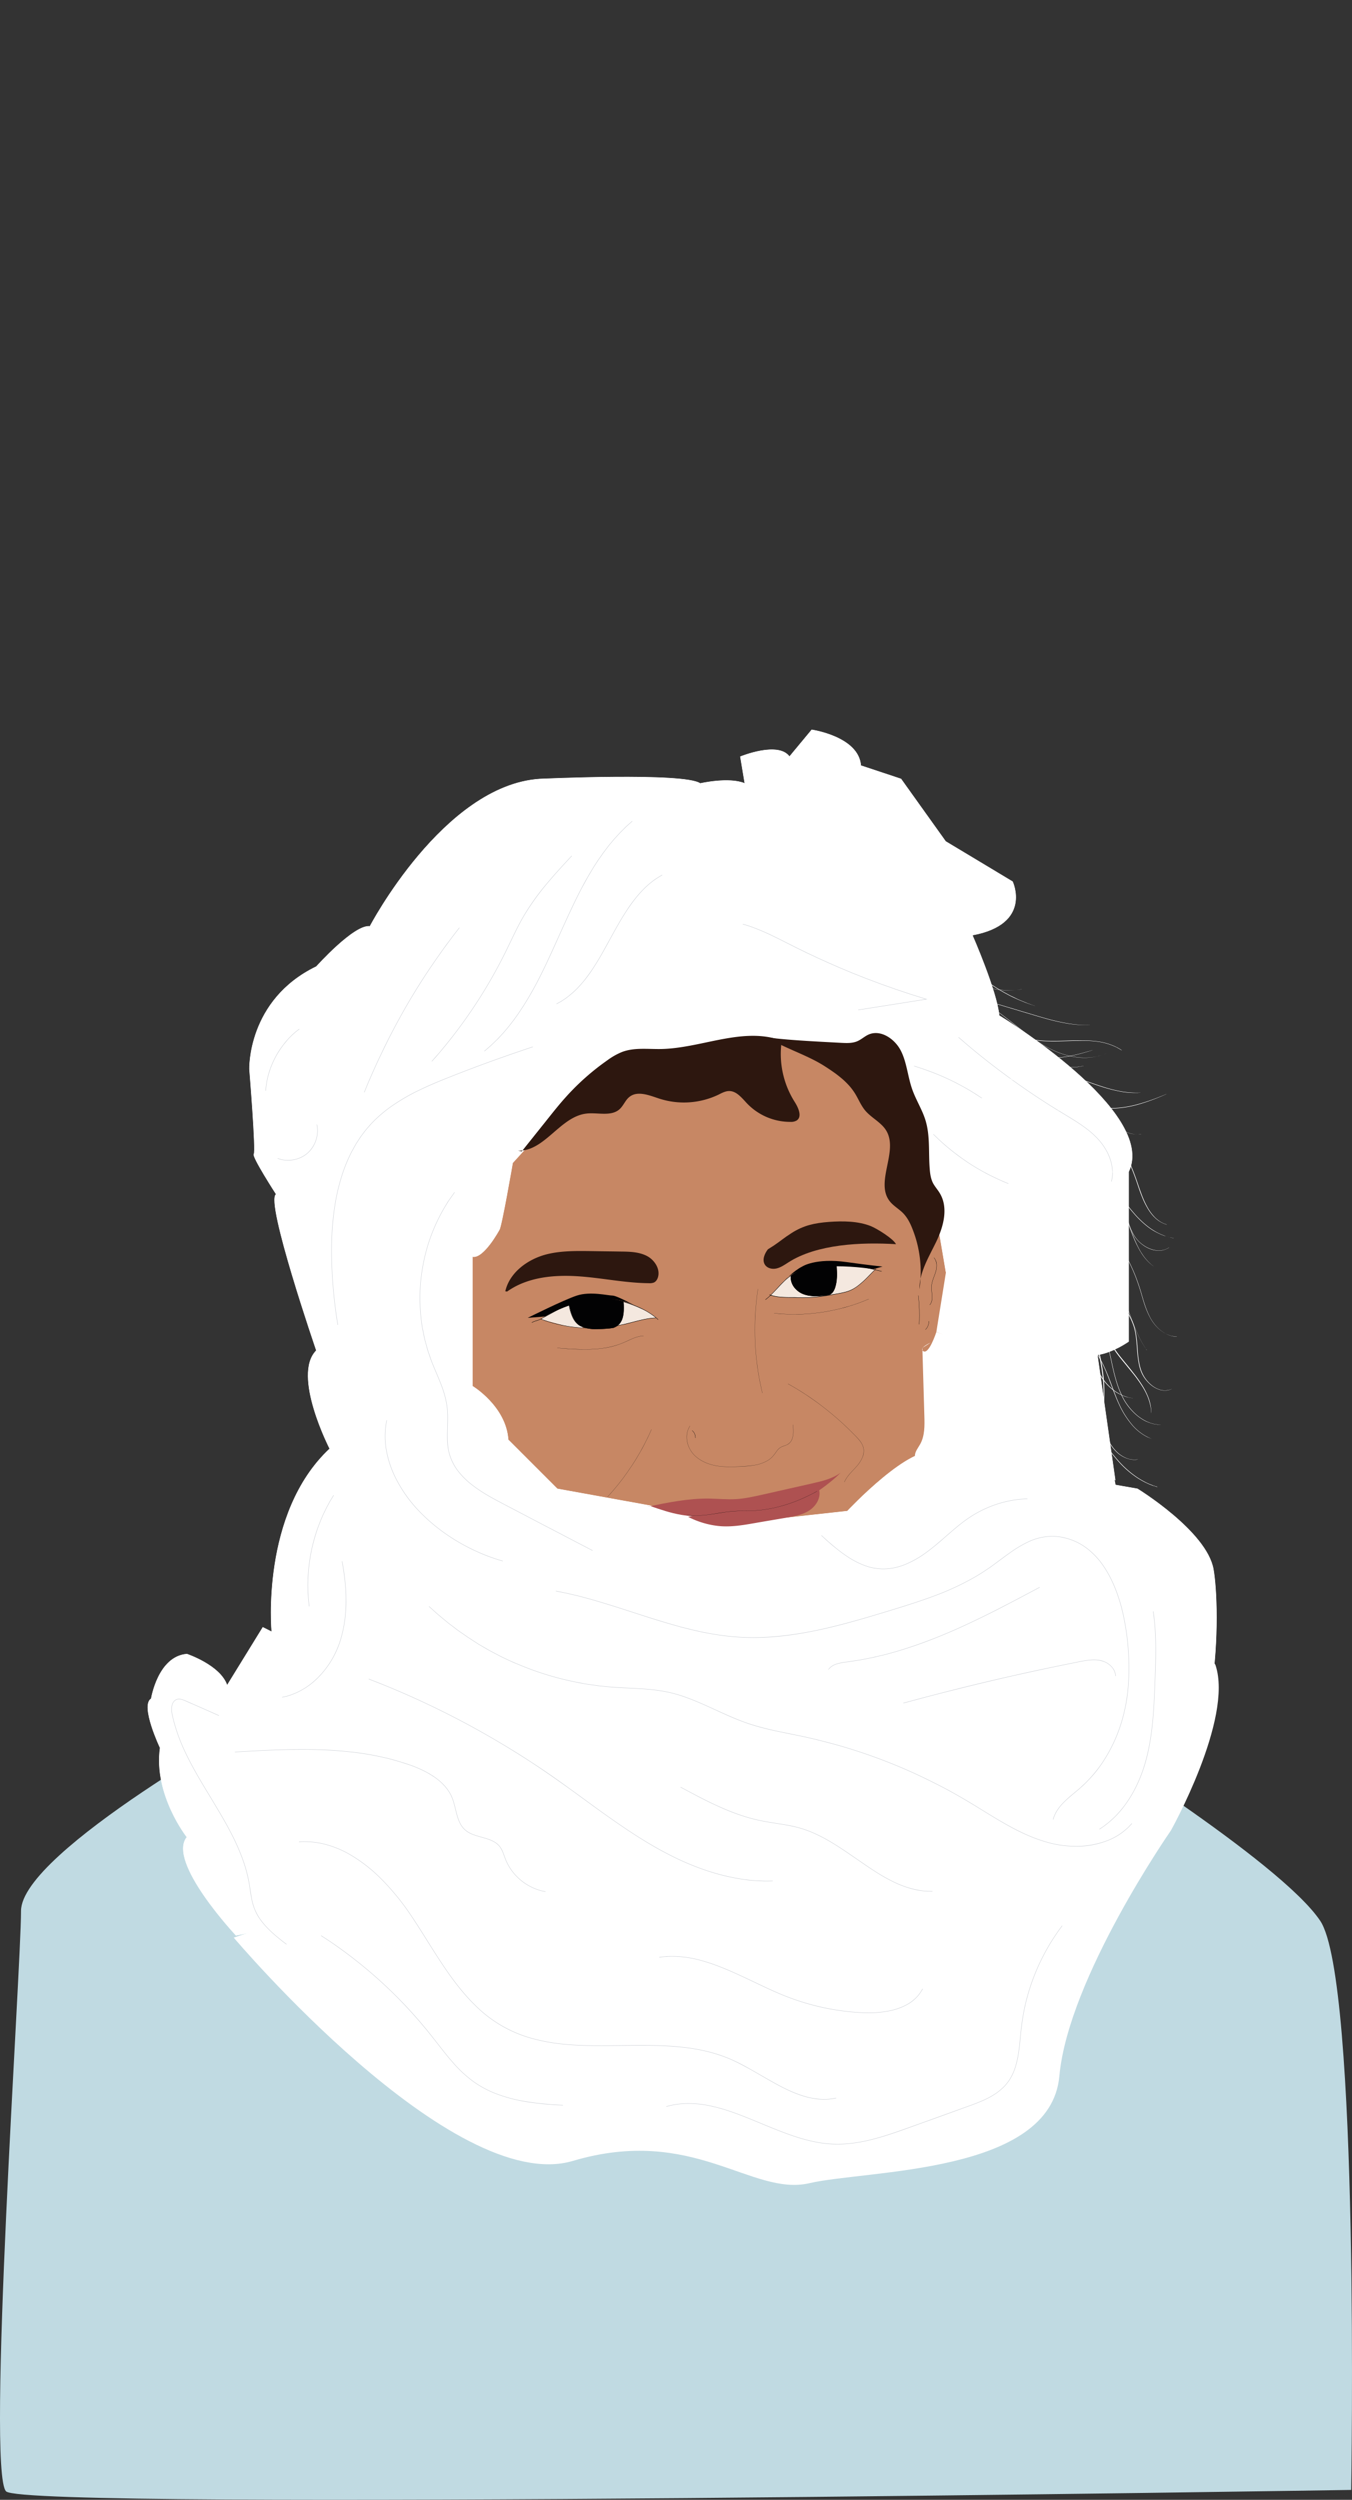 <svg xmlns="http://www.w3.org/2000/svg" viewBox="0 0 1487.22 2748.79"><rect x="0" y="0" width="1487.22" height="2748.79" fill="#333333" stroke="none"/><defs><style>.cls-1{fill:#c0dae2;}.cls-14,.cls-2,.cls-4{fill:#fff;}.cls-3{fill:#c78764;}.cls-4{stroke:#fff;}.cls-13,.cls-14,.cls-4,.cls-7,.cls-9{stroke-miterlimit:10;}.cls-14,.cls-4{stroke-width:0.5px;}.cls-5{fill:#f4e8df;}.cls-6{fill:#2d170f;}.cls-13,.cls-15,.cls-7,.cls-9{fill:none;}.cls-13,.cls-7,.cls-9{stroke:#020203;}.cls-7{stroke-width:0.38px;}.cls-8{fill:#020203;}.cls-9{stroke-width:0.25px;}.cls-10{opacity:0.5;}.cls-11{opacity:0.47;}.cls-12{fill:#ae5151;}.cls-13{stroke-width:0.13px;}.cls-14{stroke:#d3d6db;}</style></defs><g id="Calque_2" data-name="Calque 2"><g id="Calque_1-2" data-name="Calque 1"><path class="cls-1" d="M290.42,1888.6s-267.3,147.3-267.3,212.7-38.2,616.4-16.4,638.2,1479.6-1.6,1479.6-1.6,9.6-560.3-34-625.7-272.7-207.3-272.7-207.3Z"/><path class="cls-2" d="M257.12,2130.6s240.6,284.8,373.1,245.5,196.4,39.3,260.2,24.5,265.1-9.8,274.9-117.8,122.7-270,122.7-270,68.7-122.7,49.1-181.7S257.12,2130.6,257.12,2130.6Z"/><polygon class="cls-3" points="490.32 1283.7 514.92 1656.8 843.82 1710.8 1045.12 1656.8 1069.72 1367.1 1020.62 1151.1 917.52 1111.8 691.62 1141.3 490.32 1283.7"/><polygon class="cls-2" points="1040.62 1398.6 1030.02 1464.5 1099.12 1494.8 1104.02 1455.5 1040.62 1398.6"/><path class="cls-4" d="M1037.72,1467.8s49.1,19.6,58.9,14.7l-56.1-84-27.4-161.5-19.6-34.4-34.4-54H826.62l-137.5,14.7-79.8,65.5-45.4,49.9s-12.3,71.2-14.7,73.6c0,0-17.2,31.9-29.5,29.5v142.4s36.8,22.1,39.3,58.9l54,54,204.8,37.1,114.3-12.6s71.2-76.1,98.2-63.8,73.6,29.5,73.6,29.5,36.8-46.6,63.8-4.9l83.5,14.7s76.1,46.6,83.5,88.4,10.4,219.4-73.6,284.8c-154.7,120.3-166.9,108-166.9,108s-179.2,17.2-279.8,0c0,0-444.3-27-456.6-9.8l-98.2,19.6s-76.1-81-54-108c0,0-36.8-46.6-29.5-98.2,0,0-22.1-46.6-9.8-54,0,0,7.4-46.6,39.3-49.1,0,0,36.8,12.3,44.2,34.4l39.3-63.8,9.8,4.9s-12.3-130.1,63.8-201.3c0,0-41.7-81-14.7-108,0,0-56.5-164.5-44.2-171.8,0,0-27-41.7-24.5-44.2s-4.9-93.3-4.9-93.3-2.5-76.1,73.6-112.9c0,0,41.7-46.6,58.9-44.2,0,0,81-154.7,186.6-162,0,0,159.6-7.4,176.7,4.9,0,0,31.9-7.4,49.1,0l-4.9-29.5s41.7-17.2,54,0l24.5-29.5s51.6,7.4,54,39.3l44.2,14.7,49.1,68.7,73.6,44.2s22.1,46.6-44.2,58.9c0,0,27,61.4,29.5,88.4,0,0,174.3,105.6,142.4,171.8v186.6s-17.2,12.3-34.4,14.7l19.6,137.5Z"/><polygon class="cls-5" points="596.42 1451.2 624.42 1458.6 640.92 1460.6 639.42 1449.1 628.02 1432.7 603.22 1445.6 595.92 1449.7 596.42 1451.2"/><path class="cls-6" d="M557.82,1420.2c21.7-15.5,50-18.5,76.6-16.9s52.9,7.5,79.6,7.7a12.48,12.48,0,0,0,5.4-.8c2.3-1.1,3.7-3.5,4.4-5.9,2.6-9.2-4-19.1-12.5-23.4s-18.5-4.6-28.1-4.7c-11.2-.2-22.4-.3-33.6-.5-16-.2-32.2-.4-47.8,3.4-20.9,5.2-41.2,19.8-46,40.8"/><path class="cls-6" d="M985.62,1368.1c-37.6-2.3-87.1-.3-118.7,20.2-4,2.6-8.1,5.4-12.8,6.5s-10.3-.2-12.8-4.3c-3.2-5.2-.3-12,3.4-16.8l6.5-4.1c8-5.4,11.2-8.5,19.3-13.6,13.3-8.6,25.6-11.2,41.4-12.4,15.3-1.1,32-1,46.2,4.7C964.52,1350.9,982.62,1362,985.62,1368.1Z"/><path class="cls-6" d="M569.72,1265.2c29.1,1.4,46.3-37.3,75.2-40.7,12.5-1.5,27.3,3.6,36.7-4.9,4.2-3.8,6.2-9.8,10.7-13.4,8.9-7.2,21.9-1.8,32.8,1.8a88.19,88.19,0,0,0,65.4-4.4c3.6-1.8,7.3-3.8,11.3-3.9,8.3-.2,14.2,7.6,20,13.7a65.68,65.68,0,0,0,47.8,20.2,12,12,0,0,0,6.7-1.5c6.3-4.1,2-13.8-2-20.2a98.63,98.63,0,0,1-15-62.4c.2-1.7.3-3.6-.7-5a6.69,6.69,0,0,0-3.3-1.8c-41.6-12.4-85.2,10.1-128.6,10.8-14.2.2-28.8-1.8-42.1,3.1a73.4,73.4,0,0,0-16.4,9.2,267.07,267.07,0,0,0-44.5,39.1c-7.6,8.3-14.6,17.1-21.6,25.9-9.4,11.8-18.8,23.5-28.2,35.3"/><path class="cls-6" d="M853.62,1146.2c16.7,8.7,37.3,15.8,53.1,25.9,12.7,8.1,25.5,17.1,33.5,29.8,4,6.3,6.7,13.5,11.5,19.2,6.9,8.2,17.5,12.9,23.1,22,13.9,22.9-12.7,56.9,4,77.9,3.9,4.9,9.6,8.1,14.1,12.5,5.2,5.1,8.5,11.8,11.1,18.6a128.38,128.38,0,0,1,7.4,65.5c-.2-18.6,10.3-35.3,18.4-52.1s13.6-37.4,4-53.4c-2.3-3.9-5.4-7.2-7.5-11.2-2.4-4.7-3.2-10.1-3.6-15.4-1.5-17.8.6-36.2-4.6-53.4-3.6-11.9-10.6-22.6-14.7-34.4-4.9-13.8-5.8-29.1-12.4-42.2s-22.2-23.8-35.6-17.9c-4.3,1.9-7.8,5.3-12.1,7.2-5.6,2.5-11.9,2.2-18,1.9-22.1-1.2-54.6-2.7-76.5-5.4"/><path class="cls-7" d="M625.42,1433.8s-2.2,1.2-5.8,3.1-8.5,4.6-13.9,7.6c-2.7,1.5-5.3,2.9-7.7,4.2a36.9,36.9,0,0,1-6.4,3.1c-1.9.6-3.5,1-4.6,1.5l-1.6.8a17.75,17.75,0,0,1,1.6-.8,35.5,35.5,0,0,1,4.6-1.5,36.9,36.9,0,0,0,6.4-3.1c2.4-1.3,5-2.7,7.7-4.2,5.4-3,10.4-5.6,13.9-7.6S625.42,1433.8,625.42,1433.8Z"/><path class="cls-5" d="M721.82,1449.1c-11,.2-25.2,4.7-35.8,7.2-3.4.8-6.8,1.5-10.3,2a14.17,14.17,0,0,0,4.6-3.2c5.3-5.5,5.3-15.9,4.5-24C697.62,1434.9,712.32,1440.9,721.82,1449.1Z"/><path class="cls-7" d="M721.82,1449.1a73.66,73.66,0,0,0-17.6-10.8,136.69,136.69,0,0,0-19.4-7.1,55,55,0,0,1,.3,9.1,33.09,33.09,0,0,1-1.4,8.9,16.38,16.38,0,0,1-3,5.5,13.08,13.08,0,0,1-5,3.7h0c3.8-.8,7.7-1.5,11.5-2.3s7.6-2,11.4-2.9c7.7-2,15.4-3.8,23.2-4.1-7.9.2-15.5,2.1-23.1,4-3.8,1-7.6,2-11.4,2.9s-7.7,1.5-11.5,2.3h0a13.89,13.89,0,0,0,5-3.7,16.38,16.38,0,0,0,3-5.5,33.73,33.73,0,0,0,1.4-8.9,69.2,69.2,0,0,0-.3-9.1,150.19,150.19,0,0,1,19.4,7.1A82.84,82.84,0,0,1,721.82,1449.1Z"/><path class="cls-7" d="M721.82,1449.1s.5.5,1.1,1,1.1,1,1.1,1-.5-.5-1.1-1S721.82,1449.1,721.82,1449.1Z"/><path class="cls-7" d="M678.72,1429.5s1.4.4,3.1.8c.8.2,1.6.4,2.2.6a6.59,6.59,0,0,1,.9.2,6.59,6.59,0,0,0-.9-.2,21.78,21.78,0,0,0-2.2-.6C680.12,1429.9,678.72,1429.5,678.72,1429.5Z"/><path class="cls-5" d="M962.42,1396.2c-8.8,8.7-18.1,19.9-29.7,23.7a87.47,87.47,0,0,1-12.3,2.8c-13.9,2.5-28,4.9-42.1,4.1-9.6-.5-21.4.5-30.6-2.7h0c6.3-6,11.8-13.1,18.6-18.7,1.3-1,2.6-2.1,4-3-1.6,8.4,4.8,16.7,12.7,20s16.9,2.7,25.5,1.8a14.1,14.1,0,0,0,4.9-1.2c2.2-1.1,3.5-3.4,4.5-5.6,3.4-8,2.7-19.2,2.1-27.9C934.32,1389.9,948.42,1392.8,962.42,1396.2Z"/><path class="cls-7" d="M962.42,1396.2c-13.9-3.4-28.1-6.3-42.4-6.7.3,4.3.5,8.5.5,12.8a44.54,44.54,0,0,1-1.7,12.6,19.11,19.11,0,0,1-2.7,5.8,8,8,0,0,1-2.3,2.2,7.74,7.74,0,0,1-3,1.1c-2.1.4-4.2.5-6.3.7s-4.3.3-6.4.3a40.76,40.76,0,0,1-12.6-1.6,22.61,22.61,0,0,1-10.6-6.8,17.92,17.92,0,0,1-4.7-11.6,8.6,8.6,0,0,1,.1-1.6l.1-.8c.1-.2-.1,0-.2,0l-.3.2-2.6,1.9a48.1,48.1,0,0,0-4.8,4.2c-3.6,3.5-6.9,7.2-10.3,10.7-.8.9-1.7,1.8-2.5,2.6l-1.3,1.3-.3.3-.2.2-.1.1h.1l.9.3a43.75,43.75,0,0,0,7,1.5,109.68,109.68,0,0,0,13.9.7c2.3,0,4.5,0,6.8.1s4.4.2,6.6.2a147.35,147.35,0,0,0,24.6-2.1c3.8-.6,7.5-1.2,11-1.8s6.9-1.2,10.1-2a38.12,38.12,0,0,0,8.8-3.2,44.6,44.6,0,0,0,7-4.6,105,105,0,0,0,9.9-9c2.6-2.6,4.6-4.7,5.9-6s2-2,2-2l-2.1,2.1c-1.4,1.4-3.4,3.4-5.9,6a105,105,0,0,1-9.9,9,53,53,0,0,1-7,4.6,38.12,38.12,0,0,1-8.8,3.2c-3.2.8-6.6,1.4-10.1,2s-7.2,1.3-11,1.8A157.71,157.71,0,0,1,883,1427c-2.2,0-4.4-.2-6.6-.2s-4.5-.1-6.8-.1a132,132,0,0,1-13.9-.7,43.75,43.75,0,0,1-7-1.5l-.9-.3h-.1l.1-.1.2-.2.3-.3a15.93,15.93,0,0,0,1.3-1.3c.9-.9,1.7-1.7,2.5-2.6,3.4-3.5,6.6-7.3,10.3-10.7a48.1,48.1,0,0,1,4.8-4.2l2.6-1.9.3-.2c.1-.1.3-.2.2,0l-.1.8a8.6,8.6,0,0,0-.1,1.6,17.92,17.92,0,0,0,4.7,11.6,22.61,22.61,0,0,0,10.6,6.8,38.63,38.63,0,0,0,12.6,1.6c2.1,0,4.3-.1,6.4-.3s4.2-.4,6.3-.7a8.38,8.38,0,0,0,3-1.1,8,8,0,0,0,2.3-2.2,19.27,19.27,0,0,0,2.7-5.8,49,49,0,0,0,1.7-12.6c.1-4.3-.2-8.5-.5-12.8C934.32,1389.9,948.42,1392.8,962.42,1396.2Z"/><path class="cls-7" d="M962.42,1396.2s1.6.4,3.7.9,3.7.9,3.7.9-1.6-.4-3.7-.9S962.42,1396.2,962.42,1396.2Z"/><path class="cls-7" d="M842,1429.1s1.4-1,3-2.4,2.8-2.6,2.8-2.6-1.2,1.2-2.8,2.6S842,1429.1,842,1429.1Z"/><path class="cls-7" d="M722.92,1449.1h0Z"/><path class="cls-7" d="M674.12,1458.6a3.78,3.78,0,0,1,.8-.1,4.53,4.53,0,0,1,.8-.1,38413033274147.27,38413033274147.27,0,0,0-1.6.2Z"/><path class="cls-7" d="M594.82,1450.4l2.2.8c1.4.5,3.5,1.2,6.2,2.1s5.8,1.7,9.3,2.6,7.4,1.7,11.6,2.4,8.1,1.2,11.7,1.5,6.9.5,9.6.6,5,.1,6.5.1h0c-1.5,0-3.8,0-6.5-.1s-6-.3-9.6-.6-7.6-.8-11.7-1.5-8-1.5-11.6-2.4-6.7-1.8-9.3-2.6-4.7-1.5-6.2-2.1Z"/><path class="cls-7" d="M962.32,1396.2a4.43,4.43,0,0,0,.6-.5,4.43,4.43,0,0,1,.6-.5,4.43,4.43,0,0,0-.6.5A4.43,4.43,0,0,1,962.32,1396.2Z"/><path class="cls-7" d="M846.32,1423.6a6,6,0,0,1,.7.3,2.49,2.49,0,0,1,.7.3,6,6,0,0,1-.7-.3A6,6,0,0,0,846.32,1423.6Z"/><path class="cls-8" d="M681.12,1456a15,15,0,0,1-4.6,3.3,8.49,8.49,0,0,1-2.2.9h0l-2.5.3a.35.35,0,0,0-.2.1,159.46,159.46,0,0,1-16.9.9c-.1.1-.3,0-.4,0a40.41,40.41,0,0,1-14.6-2.9c-8.8-3.8-12.3-15.5-13.8-25.4a70.78,70.78,0,0,1,11.8-4.7c8.7-2.5,17.9-2.3,26.9-1.4a134,134,0,0,1,20.8,4c.2.1.3.1.5.2v.2C686.52,1439.7,686.52,1450.3,681.12,1456Z"/><path class="cls-9" d="M681.12,1456a16.59,16.59,0,0,0,3.3-5.6,27.33,27.33,0,0,0,1.4-6.3,62.77,62.77,0,0,0-.1-13c-4.4-1.2-8.8-2.2-13.3-3a103.5,103.5,0,0,0-13.5-1.6,68.72,68.72,0,0,0-13.6.3,49.6,49.6,0,0,0-13.1,3.4c-2.2.9-4.3,1.9-6.4,2.9a55.82,55.82,0,0,0,4.2,15,23.71,23.71,0,0,0,4.3,6.5,18.1,18.1,0,0,0,3,2.5l.8.5.9.4a14.17,14.17,0,0,0,1.8.8,42,42,0,0,0,15.3,2.5,136,136,0,0,0,15.6-.9h0l2.8-.3a17.64,17.64,0,0,0,3.7-1.7,12.29,12.29,0,0,0,2.9-2.4,11.09,11.09,0,0,1-3.2,2.5,24.77,24.77,0,0,1-3.7,1.7l-2.8.3h0c-5.2.6-10.4.8-15.6.9a41.67,41.67,0,0,1-15.3-2.5,14.17,14.17,0,0,1-1.8-.8l-.9-.4-.8-.5a18.1,18.1,0,0,1-3-2.5,25.32,25.32,0,0,1-4.3-6.5,55.82,55.82,0,0,1-4.2-15c2.1-1,4.3-2,6.4-2.9a53.77,53.77,0,0,1,13.1-3.4,77.27,77.27,0,0,1,13.6-.3c4.5.3,9,.9,13.5,1.6s8.9,1.8,13.3,3a62.77,62.77,0,0,1,.1,13,32.08,32.08,0,0,1-1.4,6.3A11.52,11.52,0,0,1,681.12,1456Z"/><path class="cls-9" d="M625.32,1433.4v.2a.35.35,0,0,0,.1.2.31.31,0,0,0-.1-.2Z"/><path class="cls-9" d="M674,1458.6s-.3.1-.7.2-1.2.3-2,.5a47.13,47.13,0,0,1-6.8.9c-2.7.1-5.1.1-6.9.1h0c1.8,0,4.2,0,6.9-.1a36.28,36.28,0,0,0,6.8-.9c.9-.2,1.5-.4,2-.5A3.13,3.13,0,0,0,674,1458.6Z"/><path class="cls-9" d="M683.62,1434.4c0,.1.1-.2.1-.6s.2-1,.3-1.6.2-1.2.3-1.6a4.33,4.33,0,0,1,.1-.5v-.1h0v.1a4.33,4.33,0,0,0-.1.5c-.1.4-.2,1-.3,1.6s-.2,1.2-.3,1.6S683.62,1434.5,683.62,1434.4Z"/><path class="cls-8" d="M917.82,1417.4a10.08,10.08,0,0,1-4.5,5.6,13.58,13.58,0,0,1-4.9,1.2c-8.6.9-17.6,1.5-25.5-1.8s-14.3-11.6-12.7-20c13.3-9.2,30-13,46.3-13h3.3C920.52,1398.2,921.22,1409.4,917.82,1417.4Z"/><path class="cls-9" d="M917.82,1417.4s.2-.5.5-1.4c.2-.5.3-1,.5-1.7s.4-1.5.6-2.4a66.88,66.88,0,0,0,.9-15.4c-.1-1.6-.1-3.3-.3-5.1,0-.4-.1-.9-.1-1.3a1.7,1.7,0,0,0-.1-.7h-3.5a88,88,0,0,0-12.2.8,81,81,0,0,0-26.8,8,51.61,51.61,0,0,0-7.1,4.3,14.83,14.83,0,0,0,.7,7.8,19.48,19.48,0,0,0,4.2,6.7,24.48,24.48,0,0,0,6.3,4.8,29.47,29.47,0,0,0,7.6,2.5,56.42,56.42,0,0,0,15.9.3c1.3-.1,2.6-.3,4-.4a18.32,18.32,0,0,0,3.9-.9,8.12,8.12,0,0,0,3.1-2.4,14.79,14.79,0,0,0,1.9-3.5,17,17,0,0,1-1.9,3.5,8.12,8.12,0,0,1-3.1,2.4,17,17,0,0,1-3.9.9c-1.3.2-2.6.3-4,.4a60.49,60.49,0,0,1-15.9-.3,29.47,29.47,0,0,1-7.6-2.5,22.89,22.89,0,0,1-6.3-4.8,19.48,19.48,0,0,1-4.2-6.7,14.83,14.83,0,0,1-.7-7.8c2.3-1.5,4.7-3,7.1-4.3a80.31,80.31,0,0,1,26.8-8,106.85,106.85,0,0,1,12.2-.8h3.5a2,2,0,0,0,.1.7c0,.5.1.9.1,1.3q.15,2.7.3,5.1a61.65,61.65,0,0,1-.9,15.4q-.3,1.35-.6,2.4c-.2.7-.4,1.2-.5,1.7A9.92,9.92,0,0,1,917.82,1417.4Z"/><path class="cls-9" d="M919.92,1389.2v0Z"/><path class="cls-9" d="M870.32,1402.4h0v0Z"/><g class="cls-10"><path class="cls-9" d="M716.62,1571.8s-.5,1.1-1.4,3.2c-.5,1-1,2.3-1.7,3.7s-1.4,3.1-2.4,4.9c-1.8,3.6-4,7.9-6.6,12.5s-5.6,9.7-9,14.8-6.7,9.9-9.9,14.2-6.2,8-8.8,11.1c-1.3,1.6-2.5,2.9-3.5,4.1s-2,2.2-2.7,3.1l-2.3,2.6,2.3-2.6c.8-.8,1.7-1.9,2.7-3.1s2.3-2.6,3.5-4.1c2.6-3.1,5.6-6.8,8.8-11.1s6.5-9.1,9.9-14.2,6.3-10.2,9-14.8,4.8-8.9,6.6-12.5c.9-1.8,1.7-3.5,2.4-4.9s1.3-2.7,1.7-3.7C716.12,1572.9,716.62,1571.8,716.62,1571.8Z"/></g><g class="cls-11"><path class="cls-9" d="M928.82,1629.6a13.84,13.84,0,0,1,.7-1.4,42.6,42.6,0,0,1,2.3-3.8,58,58,0,0,1,4.5-5.5c1.9-2.1,4.1-4.3,6.4-7a35.71,35.71,0,0,0,6.1-9.7,16,16,0,0,0,1.3-6.2,18.29,18.29,0,0,0-.2-3.3,20.74,20.74,0,0,0-1-3.3c-1.8-4.3-5.3-7.9-8.8-11.4s-7.2-7.3-11.1-10.9c-7.8-7.3-15.6-13.8-22.9-19.5s-14.2-10.4-20-14.3-10.7-6.7-14.1-8.7-5.3-3-5.3-3,1.9,1.1,5.3,3,8.2,4.9,14.1,8.7,12.7,8.6,20,14.3,15.1,12.2,22.9,19.5c3.9,3.7,7.6,7.3,11.1,10.9s7,7.2,8.8,11.4a13.85,13.85,0,0,1,1,3.3,12.22,12.22,0,0,1,.2,3.3,20.73,20.73,0,0,1-1.3,6.2,34.86,34.86,0,0,1-6.1,9.7c-2.3,2.7-4.5,4.9-6.4,7a45.74,45.74,0,0,0-4.5,5.5,27.14,27.14,0,0,0-2.3,3.8A14.22,14.22,0,0,1,928.82,1629.6Z"/></g><path class="cls-9" d="M761.32,1573a10.52,10.52,0,0,1,1,.9,9.74,9.74,0,0,1,1.8,2.7,8.8,8.8,0,0,1,.8,3.2,12.53,12.53,0,0,1,.1,1.4s0-.5-.1-1.4a12.37,12.37,0,0,0-.8-3.2,8.43,8.43,0,0,0-1.8-2.7A10.52,10.52,0,0,0,761.32,1573Z"/><g class="cls-10"><path class="cls-9" d="M872.22,1566.6s.1.6.2,1.7a49.16,49.16,0,0,1,.3,5,26.63,26.63,0,0,1-1,7.9,14,14,0,0,1-2.2,4.4,10.47,10.47,0,0,1-4.4,3.3c-1.8.8-3.8,1.2-5.7,2.2a13.6,13.6,0,0,0-4.9,4.4,71,71,0,0,1-4.3,5.7,24.75,24.75,0,0,1-5.8,4.8,42.15,42.15,0,0,1-15.2,5.2,121,121,0,0,1-17.3,1.5,126,126,0,0,1-17.4-.1,60.71,60.71,0,0,1-15.8-3.3,42.45,42.45,0,0,1-12.7-7.2,29,29,0,0,1-7.8-10,29.32,29.32,0,0,1-2.7-10.1,26.63,26.63,0,0,1,.7-7.9c.1-.3.1-.5.2-.8s.2-.5.3-.7c.2-.5.3-.9.5-1.3.4-.8.6-1.4.9-1.9l.9-1.5-.9,1.5a17.15,17.15,0,0,0-.9,1.9c-.2.4-.3.8-.5,1.3-.1.2-.2.5-.3.7s-.1.5-.2.8a23.67,23.67,0,0,0-.7,7.9,27.24,27.24,0,0,0,2.7,10.1,29,29,0,0,0,7.8,10,41.25,41.25,0,0,0,12.7,7.2,60.71,60.71,0,0,0,15.8,3.3,125.91,125.91,0,0,0,17.4.1,159,159,0,0,0,17.3-1.5,42.15,42.15,0,0,0,15.2-5.2,24.75,24.75,0,0,0,5.8-4.8,56.75,56.75,0,0,0,4.3-5.7,14.58,14.58,0,0,1,4.9-4.4c1.9-.9,3.9-1.4,5.7-2.2a12.44,12.44,0,0,0,4.4-3.3,12.14,12.14,0,0,0,2.2-4.4,26.63,26.63,0,0,0,1-7.9,49.16,49.16,0,0,0-.3-5C872.32,1567.2,872.22,1566.6,872.22,1566.6Z"/></g><g class="cls-10"><path class="cls-9" d="M838.62,1531.8s-.4-1.6-1-4.4c-.3-1.4-.7-3.2-1.1-5.2s-.9-4.3-1.4-6.9-1-5.4-1.4-8.4-.9-6.3-1.3-9.7c-.8-6.8-1.5-14.4-1.8-22.3s-.3-15.5-.1-22.4c.1-3.4.2-6.7.5-9.8s.4-5.9.7-8.5.5-4.9.7-7,.5-3.8.7-5.3c.4-2.9.6-4.5.6-4.5s-.2,1.6-.6,4.5c-.2,1.4-.5,3.2-.7,5.3s-.5,4.4-.7,7-.5,5.4-.7,8.5-.3,6.3-.5,9.8c-.2,6.9-.2,14.5.1,22.4s1,15.5,1.8,22.3c.4,3.4.8,6.7,1.3,9.7s.9,5.8,1.4,8.4.9,4.9,1.4,6.9.8,3.8,1.1,5.2C838.22,1530.3,838.62,1531.8,838.62,1531.8Z"/></g><path class="cls-2" d="M1023.72,1476.3s-11.9,5.3-9,8.7c6.4,7.3,15.3-20.4,15.3-20.4l18.9,7.1,170.6,118.9,9.8,54-44.2,14.7-178.7-58c-.2-4.9,3.4-9,5.8-13.3,5.1-9.2,4.9-20.3,4.6-30.8-.7-25-1.5-50-2.2-75"/><path class="cls-9" d="M1011.12,1456.3s.1-1.8.2-4.7.1-6.9,0-11.3-.4-8.4-.7-11.2-.5-4.6-.5-4.6.2,1.8.5,4.6.6,6.8.7,11.2.1,8.4,0,11.3S1011.12,1456.3,1011.12,1456.3Z"/><path class="cls-9" d="M1022.72,1434.9a3,3,0,0,0,.3-.4c.1-.1.2-.3.4-.5a5.58,5.58,0,0,0,.5-.8,12.19,12.19,0,0,0,1.4-5.5,68.3,68.3,0,0,0-.5-8.5,41.31,41.31,0,0,1-.1-5,26,26,0,0,1,1-5.3c1-3.6,2.5-6.8,3.4-9.9a24.29,24.29,0,0,0,1.2-8.4,12.07,12.07,0,0,0-1.5-5.5,10.55,10.55,0,0,0-.8-1.3,3,3,0,0,0-.3-.4,1.73,1.73,0,0,0,.3.4,10.55,10.55,0,0,1,.8,1.3,15.28,15.28,0,0,1,1.5,5.5,24,24,0,0,1-1.2,8.4c-.9,3.1-2.4,6.3-3.4,9.9a26,26,0,0,0-1,5.3,40.88,40.88,0,0,0,.1,5,68.3,68.3,0,0,1,.5,8.5,13.19,13.19,0,0,1-1.4,5.5,5.58,5.58,0,0,1-.5.8c-.2.2-.3.4-.4.5A1.87,1.87,0,0,1,1022.72,1434.9Z"/><path class="cls-9" d="M1021.82,1452.8s0,.6-.1,1.5a15,15,0,0,1-.9,3.5,11,11,0,0,1-1.8,3.1c-.6.7-1,1.1-1,1.1s.4-.4,1-1.1a11,11,0,0,0,1.8-3.1,15,15,0,0,0,.9-3.5A4.26,4.26,0,0,0,1021.82,1452.8Z"/><path class="cls-12" d="M715.22,1656c11.2,3.9,22.4,7.7,34.1,9.7,16.8,2.9,34,1.7,51,.5,13.3-.9,26.7-1.9,40-2.8,9.2-.6,18.5-1.3,27.2-4.4,8.2-2.9,15.6-7.9,22.8-12.8,12.1-8.2,24.2-16.5,34.5-26.9-9,6.7-20.3,9.3-31.2,11.8-18.3,4.1-36.6,8.3-54.9,12.4-9.5,2.1-19.1,4.3-28.8,4.9-10,.6-20.1-.4-30.2-.6-22.8-.2-45.4,4.4-67.7,9"/><path class="cls-12" d="M901.12,1638.5c2,8.6-3.5,17.6-10.9,22.4s-16.4,6.4-25.2,7.9c-12,2.1-24,4.1-36,6.2-13.3,2.3-26.8,4.5-40.1,2.8a95.24,95.24,0,0,1-32-9.9"/><path class="cls-13" d="M624.72,1674.3h0Z"/><path class="cls-13" d="M898.92,1639.7a9.21,9.21,0,0,0-1.3.7c-.9.5-2.1,1.2-3.8,2-3.3,1.7-8.2,4.1-14.3,6.7a163.64,163.64,0,0,1-22.2,7.5c-2.1.6-4.3,1.1-6.6,1.6s-4.6.9-7,1.3a115.59,115.59,0,0,1-14.8,1.6c-5.1.3-10.1.2-14.9.3s-9.4.5-13.8,1c-8.8,1.1-16.6,2.7-23.2,3.4a92.07,92.07,0,0,1-15.8.6c-.9-.1-1.8-.1-2.5-.2a14.05,14.05,0,0,0-1.8-.2c-1-.1-1.5-.2-1.5-.2s.5.1,1.5.2c.5.1,1.1.1,1.8.2s1.5.1,2.5.2a92.07,92.07,0,0,0,15.8-.6c6.6-.7,14.5-2.2,23.2-3.4a121,121,0,0,1,13.8-1c4.8-.1,9.8,0,14.9-.3a117.58,117.58,0,0,0,14.8-1.6c2.4-.4,4.7-.8,7-1.3s4.5-1,6.6-1.6a159,159,0,0,0,22.2-7.5c6.2-2.6,11-5,14.3-6.7,1.7-.8,2.9-1.6,3.8-2A9.21,9.21,0,0,1,898.92,1639.7Z"/><path class="cls-13" d="M955.72,1428.4s-1.4.6-3.9,1.6c-1.2.5-2.8,1.1-4.6,1.8s-3.8,1.5-6.1,2.2q-1.65.6-3.6,1.2c-1.2.4-2.6.8-3.9,1.2-2.7.9-5.6,1.6-8.7,2.4-6.2,1.5-13,3-20.3,4.1s-14.3,1.7-20.6,2.1c-3.2.1-6.2.3-9,.2h-4.1c-1.3,0-2.6-.1-3.8-.1-2.4,0-4.6-.2-6.5-.3s-3.6-.2-4.9-.4c-2.7-.2-4.2-.4-4.2-.4s1.5.1,4.2.4c1.3.1,3,.3,4.9.4s4.1.3,6.5.3c1.2,0,2.5.1,3.8.1H875c2.8,0,5.9-.1,9-.2,6.4-.4,13.3-1,20.6-2.1s14.1-2.6,20.3-4.1q4.65-1.2,8.7-2.4,2.1-.6,3.9-1.2l3.6-1.2c2.3-.7,4.3-1.5,6.1-2.2s3.3-1.3,4.6-1.8C954.32,1429,955.72,1428.4,955.72,1428.4Z"/><path class="cls-13" d="M613,1482.2l3.9.3c2.5.2,6.1.5,10.6.8s9.9.5,15.8.5a146.88,146.88,0,0,0,19.3-1.2,86.29,86.29,0,0,0,18.8-4.5c5.6-2,10.4-4.5,14.5-6.2a41.82,41.82,0,0,1,10.2-2.9,10.28,10.28,0,0,1,1.7-.1h0a10.9,10.9,0,0,0-1.7.1,40.65,40.65,0,0,0-10.2,2.9c-4.2,1.7-8.9,4.2-14.5,6.2a92.47,92.47,0,0,1-18.8,4.5,147.92,147.92,0,0,1-19.3,1.2c-6,0-11.3-.3-15.8-.5s-8.1-.6-10.6-.8S613,1482.2,613,1482.2Z"/><path class="cls-2" d="M1252,1604.8a1.73,1.73,0,0,1-.7.1q-.75.15-2.1.3h-1.6a12.75,12.75,0,0,1-1.9-.1l-2.2-.3c-.8-.1-1.6-.4-2.5-.6a32,32,0,0,1-11.4-6.3,43.19,43.19,0,0,1-10.5-13.7c-2.9-5.8-4.4-12.8-5.1-20.2s-.4-15.6-.2-24a167.63,167.63,0,0,0-.9-26.3,240.53,240.53,0,0,0-4.9-27.9c-2.1-9.5-4.5-18.7-6.8-27.6s-4.4-17.5-6.5-25.6c-4.1-16.3-7.9-31.1-11-43.4s-5.6-22.4-7.3-29.3c-.8-3.5-1.5-6.2-1.9-8-.2-.9-.4-1.6-.5-2.1a4.18,4.18,0,0,1-.1-.7,3.13,3.13,0,0,1,.2.7,18.87,18.87,0,0,0,.6,2.1c.5,1.8,1.2,4.5,2.1,7.9,1.8,6.9,4.4,16.9,7.6,29.2s7,27.1,11.2,43.4c2.1,8.2,4.3,16.7,6.6,25.6s4.7,18.1,6.8,27.6a242.12,242.12,0,0,1,4.9,28q.75,6.9.9,13.5c.1,4.4,0,8.8-.1,13-.3,8.4-.6,16.4.1,23.9s2.1,14.3,4.9,20a42.94,42.94,0,0,0,10.2,13.6,32.17,32.17,0,0,0,11.1,6.4c.9.2,1.6.5,2.4.6l2.2.3a12.75,12.75,0,0,0,1.9.1,8.53,8.53,0,0,0,1.6,0c.9-.1,1.6-.1,2.1-.2Z"/><path class="cls-2" d="M1186.22,1314.6a3.22,3.22,0,0,1,.2.6c.1.4.3,1,.5,1.8.4,1.6,1,3.9,1.7,7,1.5,6.1,3.3,14.9,5.2,25.9s3.6,24.2,4.7,38.8a464.1,464.1,0,0,1,1,47.9c-.3,8.5-.6,16.8-.5,24.8.1,4,.2,7.9.5,11.7.1,1.9.4,3.8.5,5.7.3,1.9.5,3.7.8,5.5a105.76,105.76,0,0,0,2.3,10.4c.5,1.6,1,3.3,1.6,4.9.3.8.6,1.6.9,2.3s.7,1.5,1,2.3a71.73,71.73,0,0,0,9.4,15.4,53.81,53.81,0,0,0,10.9,10.2,20.07,20.07,0,0,0,2.7,1.7c.9.5,1.7,1.1,2.6,1.5s1.7.8,2.4,1.2,1.6.6,2.3.9c1.4.6,2.8.9,3.9,1.3a12.44,12.44,0,0,0,1.6.4,6.88,6.88,0,0,0,1.3.2,8.21,8.21,0,0,0,1.8.3c.4.1.6.1.6.2a2.8,2.8,0,0,1-.6-.1c-.4-.1-1-.1-1.9-.3-.4-.1-.9-.1-1.4-.2s-1-.3-1.6-.4a28.81,28.81,0,0,1-4-1.2c-.7-.3-1.5-.5-2.3-.9s-1.6-.8-2.5-1.2-1.7-.9-2.6-1.4a20.07,20.07,0,0,1-2.7-1.7,54.46,54.46,0,0,1-11.1-10.2,66.94,66.94,0,0,1-9.6-15.5c-.3-.8-.7-1.5-1-2.3l-.9-2.4a46.62,46.62,0,0,1-1.6-4.9c-.9-3.4-1.8-6.9-2.4-10.5-.3-1.8-.6-3.7-.8-5.5l-.6-5.7c-.3-3.9-.4-7.8-.5-11.8-.1-8,.2-16.3.5-24.8a436.89,436.89,0,0,0-.9-47.8c-1-14.7-2.7-27.8-4.5-38.8s-3.5-19.8-4.9-25.9c-.6-3-1.2-5.4-1.5-7-.2-.8-.3-1.4-.4-1.8A2.8,2.8,0,0,1,1186.22,1314.6Z"/><path class="cls-2" d="M905.32,2047.4a2.8,2.8,0,0,1,.6.1c.4.1.9.2,1.6.4s1.6.5,2.6.8,2.2.6,3.6.9c5.4,1.3,13.3,2.7,23.2,4,4.9.7,10.3,1.4,16.1,2.3a152.5,152.5,0,0,1,18.3,4.1,79.18,79.18,0,0,1,18.9,8.5,123.81,123.81,0,0,1,17.6,13.6c11.2,10.3,20.8,21.2,30.9,29.7s20.5,14.3,30,17.3a52.64,52.64,0,0,0,13.1,2.5,50.37,50.37,0,0,0,5.5,0c1.7-.1,3.2-.4,4.6-.5,1.4-.3,2.6-.6,3.6-.8.5-.1,1-.3,1.4-.4s.8-.3,1.2-.4c.7-.2,1.2-.4,1.6-.5s.5-.2.6-.1a4.2,4.2,0,0,1-.5.2,11.61,11.61,0,0,0-1.6.6,8.34,8.34,0,0,1-1.2.4c-.4.2-.9.3-1.4.5-1,.3-2.3.6-3.6.9s-2.9.5-4.6.6a50.42,50.42,0,0,1-5.5,0,49.34,49.34,0,0,1-13.3-2.4c-9.6-2.9-20.2-8.7-30.4-17.2s-19.8-19.4-30.9-29.7a119.85,119.85,0,0,0-17.4-13.5,77.48,77.48,0,0,0-18.7-8.4,155.27,155.27,0,0,0-18.1-4.2c-5.8-1-11.2-1.7-16.1-2.4a222,222,0,0,1-23.2-4.3c-1.3-.4-2.5-.7-3.6-1s-1.9-.6-2.6-.8-1.2-.4-1.6-.5S905.32,2047.4,905.32,2047.4Z"/><path class="cls-2" d="M903.12,2091.2a1.09,1.09,0,0,1,.4-.2c.3-.1.7-.3,1.2-.5s1.2-.5,1.9-.8c.4-.2.8-.3,1.2-.5s.9-.3,1.5-.5c1-.3,2.2-.7,3.5-1.1s2.7-.6,4.2-.9a55.06,55.06,0,0,1,10.5-1c7.8-.2,17.1,1.3,27,4.4a124.35,124.35,0,0,1,15,6.1,165.56,165.56,0,0,1,15.1,8.6c9.9,6.6,18.8,13.6,26.9,20s15.4,12.1,21.7,16.5a177.43,177.43,0,0,0,15.5,9.9c1.9,1.1,3.4,1.8,4.4,2.4.5.3.9.5,1.1.6a1.09,1.09,0,0,1,.4.2s-.1,0-.4-.2-.7-.3-1.2-.5c-1-.5-2.6-1.2-4.5-2.2a153.19,153.19,0,0,1-15.7-9.7c-6.4-4.4-13.8-10-21.9-16.4s-17-13.3-26.9-19.8a164.18,164.18,0,0,0-15-8.6,108.79,108.79,0,0,0-14.9-6.1,83.7,83.7,0,0,0-26.7-4.6,63,63,0,0,0-10.4.9c-1.5.3-2.9.5-4.2.8s-2.4.7-3.5,1a8.33,8.33,0,0,1-1.5.4c-.4.2-.9.3-1.3.5a20.75,20.75,0,0,0-2,.8c-.5.2-.9.3-1.2.4A.31.31,0,0,1,903.12,2091.2Z"/><path class="cls-2" d="M606,2133.4a4.2,4.2,0,0,1-.5.2q-.45.15-1.5.6c-.7.3-1.5.4-2.5.7l-1.6.3c-.3.1-.6.1-.9.2s-.6.1-1,.1a30.74,30.74,0,0,1-9.7-.7,41.71,41.71,0,0,1-11.9-4.9,52.29,52.29,0,0,1-12-10,139.62,139.62,0,0,1-11-14.2c-3.6-5.2-7.2-10.8-11.4-16.1-2-2.8-4.3-5.4-6.6-8.1-1.1-1.4-2.4-2.6-3.6-4s-2.4-2.7-3.7-3.9a254,254,0,0,0-31-26.7c-10.1-7.5-19.6-13.7-27.6-18.9s-14.6-9.1-19.1-12c-2.3-1.4-4-2.5-5.2-3.2-.6-.4-1-.7-1.3-.9a3,3,0,0,1-.4-.3,4.2,4.2,0,0,0,.5.2c.3.2.8.4,1.4.8,1.2.7,3,1.7,5.3,3.1,4.6,2.7,11.2,6.6,19.3,11.7s17.6,11.3,27.8,18.7a239.35,239.35,0,0,1,31.1,26.8c1.3,1.3,2.5,2.6,3.7,4s2.5,2.6,3.6,4c2.3,2.7,4.6,5.4,6.6,8.1,4.3,5.4,7.8,11,11.4,16.2a138.8,138.8,0,0,0,10.8,14.2,51.48,51.48,0,0,0,11.8,10,41.17,41.17,0,0,0,11.7,5,30.9,30.9,0,0,0,9.6.9,3.4,3.4,0,0,0,1-.1c.3,0,.6-.1.9-.1.6-.1,1.1-.2,1.6-.3,1-.3,1.8-.4,2.5-.6s1.2-.4,1.5-.5C605.92,2133.4,606,2133.4,606,2133.4Z"/><path class="cls-2" d="M1266.52,1554.1a2.8,2.8,0,0,0-.1-.6c0-.4-.1-.9-.1-1.7a46.56,46.56,0,0,0-1-6.4,60.5,60.5,0,0,0-3-9.7,73,73,0,0,0-6.3-11.9,155.34,155.34,0,0,0-9.6-13.3c-3.7-4.6-7.7-9.4-11.9-14.6a159.81,159.81,0,0,1-12.3-16.9c-.9-1.6-1.9-3.1-2.8-4.7-.5-.8-.9-1.6-1.3-2.4s-.8-1.7-1.2-2.5c-1.8-3.3-3.1-6.9-4.6-10.4-.7-1.8-1.3-3.6-1.9-5.4l-.9-2.7c-.3-.9-.5-1.8-.8-2.7l-1.5-5.4-1.2-5.4c-.8-3.5-1.3-7.1-1.9-10.5-.3-1.7-.4-3.4-.6-5.1s-.4-3.4-.6-5a292,292,0,0,1-.9-35.3c.3-10,.8-18.1,1.2-23.8.2-2.8.4-5,.5-6.4.1-.7.1-1.3.2-1.7a1.45,1.45,0,0,1,.1-.6v.6a12.27,12.27,0,0,1-.1,1.7c-.1,1.5-.2,3.7-.3,6.5-.2,5.6-.7,13.7-.9,23.7a316.9,316.9,0,0,0,1.1,35.2c.1,1.6.4,3.3.6,5s.4,3.4.7,5.1c.6,3.4,1,6.9,1.9,10.4.4,1.8.7,3.5,1.2,5.3s1,3.5,1.5,5.3c.3.9.5,1.8.8,2.7l.9,2.7c.6,1.8,1.2,3.6,1.9,5.4,1.5,3.5,2.8,7.1,4.5,10.3.4.8.8,1.7,1.2,2.5a18.34,18.34,0,0,0,1.3,2.4c.9,1.6,1.9,3.1,2.8,4.7a145,145,0,0,0,12.2,16.8c4.2,5.2,8.2,10,11.8,14.7a153.73,153.73,0,0,1,9.5,13.4,77.44,77.44,0,0,1,6.2,12.1,51.27,51.27,0,0,1,2.9,9.8,60.41,60.41,0,0,1,.8,6.4v2.4Z"/><path class="cls-2" d="M471.72,1766.4a331.44,331.44,0,0,0,199.9,88.6c21.8,1.7,43.9,1.2,65.3,6.2,29.8,6.9,56.2,23.8,85.1,33.7,20.5,7.1,42.1,10.5,63.3,15.1a593.17,593.17,0,0,1,178.2,70.1c28.7,17.1,56.6,36.9,88.9,45.9s70.9,4.5,92.7-20.8"/><path class="cls-14" d="M1245.12,2005.1s-.5.5-1.5,1.6c-.5.5-1.1,1.2-1.8,1.9a13.58,13.58,0,0,1-1.2,1.2,17.38,17.38,0,0,0-1.5,1.3,67.57,67.57,0,0,1-20.7,12.7,92.8,92.8,0,0,1-37.8,6.3,115.29,115.29,0,0,1-23.9-3.1,164.72,164.72,0,0,1-25.6-8.7c-17.5-7.4-35.2-18.4-54.2-30.1-9.5-5.9-19.4-11.8-29.8-17.5-2.6-1.4-5.2-2.9-7.9-4.3s-5.3-2.8-8.1-4.2-5.5-2.8-8.2-4.1-5.6-2.7-8.4-4.1a592,592,0,0,0-73.1-29c-13-4.2-26.3-8-40-11.3-1.7-.4-3.4-.9-5.1-1.3s-3.4-.8-5.2-1.2c-3.5-.8-6.9-1.6-10.4-2.3-7-1.4-14-2.9-21.1-4.3-14.2-2.9-28.1-6.2-41.3-11.1s-25.8-10.9-38.2-16.5-24.8-10.9-37.4-14.4-25.5-4.9-38-5.7-24.7-1.1-36.6-2.2l-8.8-.9c-1.5-.1-2.9-.4-4.3-.6l-4.3-.6-4.3-.6c-1.4-.2-2.8-.4-4.2-.7-2.8-.5-5.5-1-8.3-1.6a324.07,324.07,0,0,1-59.3-17.7c-2.2-.9-4.3-1.8-6.5-2.7s-4.3-1.8-6.3-2.7-4.1-1.9-6-2.8-4-1.8-5.8-2.8c-3.8-2-7.5-3.9-11-5.8s-6.9-3.9-10.1-5.8a53.5,53.5,0,0,1-4.7-2.9c-1.5-1-3-1.9-4.5-2.9s-2.9-1.9-4.3-2.8-2.7-1.9-4.1-2.8c-2.6-1.8-5.2-3.6-7.6-5.3s-4.6-3.5-6.7-5.1c-4.3-3.1-7.8-6.2-11-8.8-1.6-1.3-3-2.5-4.3-3.6s-2.4-2.2-3.5-3.1l-6.3-5.7,6.3,5.7c1,.9,2.2,2,3.5,3.1s2.8,2.3,4.3,3.6c3.2,2.6,6.7,5.7,11,8.8,2.1,1.6,4.3,3.3,6.7,5.1s5,3.4,7.6,5.3c1.3.9,2.7,1.9,4.1,2.8s2.9,1.8,4.3,2.8,3,1.9,4.5,2.9,3.1,2,4.7,2.9l10.1,5.8,11,5.8c1.9,1,3.9,1.9,5.8,2.8s4,1.9,6,2.8a59.67,59.67,0,0,0,6.3,2.7c2.1.9,4.3,1.8,6.5,2.7a326.46,326.46,0,0,0,59.3,17.7c2.7.5,5.5,1,8.3,1.6,1.4.3,2.8.5,4.2.7l4.3.6,4.3.6,4.3.6,8.8.9c11.8,1.2,24.1,1.4,36.6,2.2s25.3,2.2,38,5.7,25,8.8,37.4,14.4,24.9,11.7,38.2,16.5,27.2,8.2,41.3,11.1c7.1,1.5,14.1,2.9,21.1,4.3,3.5.7,7,1.5,10.4,2.3l5.2,1.2c1.7.4,3.4.8,5.1,1.3,13.7,3.4,27.1,7.1,40,11.3a598.32,598.32,0,0,1,73.1,29c2.8,1.4,5.7,2.7,8.4,4.1s5.5,2.8,8.2,4.1l8.1,4.2c2.7,1.4,5.3,2.8,7.9,4.3,10.4,5.7,20.3,11.7,29.8,17.5,18.9,11.7,36.7,22.6,54.2,30.1a164.72,164.72,0,0,0,25.6,8.7,114.45,114.45,0,0,0,23.9,3.1,96,96,0,0,0,37.8-6.3,65.68,65.68,0,0,0,20.7-12.7,17.38,17.38,0,0,1,1.5-1.3,13.58,13.58,0,0,0,1.2-1.2c.7-.8,1.3-1.4,1.8-1.9C1244.62,2005.7,1245.12,2005.1,1245.12,2005.1Z"/><path class="cls-2" d="M405.52,1846.2a955.72,955.72,0,0,1,202.2,107.3c37.4,26,73,54.8,112.6,77.4s84.1,39,129.7,37.3"/><path class="cls-14" d="M850,2068.3s-1.8,0-5.1.1c-1.7,0-3.7.1-6.2-.1s-5.3-.1-8.4-.4c-1.6-.1-3.3-.3-5-.4s-3.6-.4-5.5-.7c-3.8-.4-8-1.2-12.4-2a249.23,249.23,0,0,1-29.7-7.8,289.87,289.87,0,0,1-34.4-14,392.61,392.61,0,0,1-37.3-20.7c-12.8-7.9-25.8-16.8-39.2-26.3s-26.9-19.6-41-29.7-28-19.8-41.7-28.8-27.2-17.2-40.2-24.8c-26-15.2-50.1-27.6-70.6-37.4s-37.5-17-49.3-21.8c-5.9-2.5-10.5-4.2-13.6-5.4s-4.8-1.9-4.8-1.9,1.6.6,4.8,1.9,7.7,3,13.6,5.4c11.8,4.8,28.7,12,49.3,21.8s44.6,22.2,70.6,37.4q19.5,11.4,40.2,24.8t41.7,28.8c14.1,10.2,27.7,20.3,41,29.7s26.4,18.4,39.2,26.3a418.81,418.81,0,0,0,37.3,20.7,296.87,296.87,0,0,0,34.4,14,231.46,231.46,0,0,0,29.7,7.8c4.5.8,8.6,1.6,12.4,2,1.9.2,3.8.5,5.5.7s3.4.3,5,.4c3.2.3,6,.3,8.4.4s4.5.1,6.2.1C848.22,2068.3,850,2068.3,850,2068.3Z"/><path class="cls-2" d="M611.52,1749.5c67.8,12.5,131.4,46.1,200.2,50.7,58.4,3.9,115.9-13.5,171.9-30.6,36.5-11.2,72.3-23,103.8-45,24.8-17.2,47.7-40.4,80.7-34.2,67.3,12.7,78.8,120.3,71.9,173.6-5,38.6-22.3,76.2-51.5,101.9-11.7,10.3-26,19.8-30,34.9"/><path class="cls-14" d="M1158.52,2000.7s.2-.8.7-2.4c.2-.8.7-1.7,1.1-2.8.2-.6.6-1.1.9-1.8a9.29,9.29,0,0,0,.5-1,8.79,8.79,0,0,0,.6-1,50.83,50.83,0,0,1,7.2-9.2,133.29,133.29,0,0,1,11.9-10.7c2.3-1.9,4.8-4,7.3-6.2s5.1-4.6,7.6-7.3a153.52,153.52,0,0,0,15.2-18.4,167.38,167.38,0,0,0,24-52.8c.4-1.3.7-2.6,1-3.9s.6-2.7.9-4c.6-2.7,1.1-5.5,1.6-8.2s.9-5.6,1.2-8.5c.2-1.4.4-2.9.5-4.3s.3-2.9.4-4.4c.4-5.9.7-11.9.7-18s-.1-12.4-.5-18.7a271.42,271.42,0,0,0-5.2-39c-.3-1.7-.7-3.3-1.1-5s-.8-3.3-1.2-5c-.9-3.3-1.8-6.6-2.9-9.9a154.26,154.26,0,0,0-7.7-19.7,121.44,121.44,0,0,0-10.9-18.7,82.6,82.6,0,0,0-15.2-16.1,65.4,65.4,0,0,0-19.7-10.9l-2.7-.9a28.64,28.64,0,0,0-2.8-.7c-1.9-.4-3.7-.9-5.6-1.2a56.08,56.08,0,0,0-11.6-.6,62.13,62.13,0,0,0-22.7,5.6,126.19,126.19,0,0,0-20.6,12.1c-6.6,4.6-13,9.5-19.5,14.3-1.6,1.2-3.3,2.4-5,3.5s-3.4,2.3-5.1,3.4c-3.5,2.2-6.9,4.4-10.5,6.4a294.57,294.57,0,0,1-44.3,20.4c-15,5.6-30.1,10.3-45,14.9-29.7,9.1-58.4,17.7-86.4,23.3s-55.2,8.4-80.5,7a274.29,274.29,0,0,1-36.4-4.5c-1.4-.3-2.9-.5-4.3-.8s-2.8-.6-4.3-.9c-2.8-.6-5.6-1.2-8.4-1.9s-5.4-1.4-8.1-2-5.3-1.3-7.9-2.1c-20.8-5.7-39.3-11.9-55.7-17.2s-30.4-9.6-42.1-12.9c-5.8-1.5-11-3-15.5-4s-8.3-2-11.5-2.6c-6.2-1.3-9.5-1.9-9.5-1.9s3.3.7,9.5,1.9c3.1.6,6.9,1.6,11.5,2.6s9.7,2.5,15.5,4c11.6,3.3,25.7,7.6,42.1,12.9s34.9,11.4,55.7,17.2c2.6.8,5.2,1.4,7.9,2.1s5.4,1.4,8.1,2,5.5,1.2,8.4,1.9c1.4.3,2.8.7,4.3.9s2.9.5,4.3.8a278.5,278.5,0,0,0,36.4,4.5c25.4,1.5,52.6-1.3,80.5-7s56.8-14.2,86.4-23.3c14.8-4.5,29.9-9.3,45-14.9a299.19,299.19,0,0,0,44.3-20.4c3.6-2,7.1-4.2,10.5-6.4,1.7-1.1,3.4-2.3,5.1-3.4s3.3-2.3,5-3.5c6.6-4.8,13-9.7,19.5-14.3A129.22,129.22,0,0,1,1132,1695a62.13,62.13,0,0,1,22.7-5.6,56.08,56.08,0,0,1,11.6.6,50.54,50.54,0,0,1,5.6,1.2,28.64,28.64,0,0,1,2.8.7l2.7.9a65.4,65.4,0,0,1,19.7,10.9,85.71,85.71,0,0,1,15.2,16.1,121.44,121.44,0,0,1,10.9,18.7,163.85,163.85,0,0,1,7.7,19.7c1.1,3.3,2,6.6,2.9,9.9.4,1.7.8,3.3,1.2,5s.8,3.3,1.1,5a269.57,269.57,0,0,1,5.2,39c.4,6.3.5,12.6.5,18.7s-.3,12.1-.7,18c-.1,1.5-.3,2.9-.4,4.4s-.3,2.9-.5,4.3c-.3,2.9-.8,5.7-1.2,8.5s-1,5.5-1.6,8.2c-.3,1.3-.6,2.7-.9,4s-.6,2.7-1,3.9a167.38,167.38,0,0,1-24,52.8,125.14,125.14,0,0,1-15.2,18.4c-2.5,2.7-5.2,5-7.6,7.3s-5,4.2-7.3,6.2c-4.6,3.9-8.7,7.4-11.9,10.7a50.83,50.83,0,0,0-7.2,9.2c-.2.3-.4.7-.6,1s-.3.7-.5,1l-.9,1.8c-.4,1.1-.9,2-1.1,2.8A24.62,24.62,0,0,1,1158.52,2000.7Z"/><path class="cls-2" d="M371.62,1456.8a487.71,487.71,0,0,1-6.9-78.2c-.4-51.3,8.8-106.2,44-143.5,23.6-25,56.1-39.2,88-51.8q44.25-17.4,89.4-32.3"/><path class="cls-14" d="M586.12,1151.1s-5.7,1.9-16,5.4-25.2,8.7-43.5,15.5c-9.1,3.4-19.1,7.2-29.7,11.4s-22,8.8-33.6,14.3a223.55,223.55,0,0,0-34.9,20.3,149,149,0,0,0-16.3,13.8c-1.3,1.3-2.6,2.5-3.8,3.9s-2.4,2.7-3.6,4.1c-2.5,2.7-4.6,5.7-6.9,8.7a46.3,46.3,0,0,0-3.1,4.6c-1,1.5-2,3.1-3,4.6l-2.7,4.8-1.3,2.4c-.5.8-.9,1.6-1.3,2.4a175,175,0,0,0-8.4,19.6,216.74,216.74,0,0,0-9.7,39.1,322.41,322.41,0,0,0-3.4,36.4c-.4,11.4-.2,22.1.2,31.8.8,19.5,2.6,35.1,4,45.9.7,5.4,1.4,9.6,1.8,12.4s.7,4.3.7,4.3-.2-1.5-.7-4.3-1.1-7-1.8-12.4c-1.4-10.8-3.2-26.5-4-45.9-.4-9.7-.6-20.4-.2-31.8a302.63,302.63,0,0,1,3.4-36.4,216.74,216.74,0,0,1,9.7-39.1,167.46,167.46,0,0,1,8.4-19.6c.4-.8.8-1.6,1.3-2.4l1.3-2.4,2.7-4.8c1-1.5,2-3.1,3-4.6s2-3.1,3.1-4.6c2.3-2.9,4.4-6,6.9-8.7,1.2-1.4,2.4-2.8,3.6-4.1s2.5-2.6,3.8-3.9a161,161,0,0,1,16.3-13.8,214.74,214.74,0,0,1,34.9-20.3c11.6-5.6,23-10.1,33.6-14.3s20.6-8,29.7-11.4c18.3-6.8,33.1-11.9,43.5-15.5S586.12,1151.1,586.12,1151.1Z"/><path class="cls-2" d="M817.12,1016.2c18.8,5.2,36,14.5,53.4,23.3a921.87,921.87,0,0,0,148.4,59.2c-25,3.9-49.9,7.9-74.9,11.8"/><path class="cls-14" d="M944.12,1110.5l74.9-11.8c-22.8-6.9-45.2-14.6-67.4-23.2-9.5-3.7-18.6-7.4-27.5-11.2s-17.3-7.5-25.2-11.2c-16-7.3-30.1-14.6-42-20.6-6-3-11.4-5.6-16.2-7.7s-9.1-3.8-12.6-5.1-6.3-2.1-8.1-2.7-2.9-.8-2.9-.8,1,.3,2.9.8,4.6,1.4,8.1,2.7,7.7,3,12.6,5.1,10.3,4.8,16.2,7.7c11.9,6,26,13.2,42,20.6,8,3.7,16.4,7.4,25.2,11.2s18,7.5,27.5,11.2q33.3,12.9,67.4,23.2Z"/><path class="cls-2" d="M400.62,1201.2A737.48,737.48,0,0,1,505.32,1020"/><path class="cls-14" d="M505.32,1020.1s-1.8,2.3-5,6.5c-.8,1.1-1.7,2.2-2.7,3.5s-2,2.7-3.1,4.2c-2.2,3-4.8,6.5-7.6,10.3-1.4,1.9-2.8,4-4.3,6.1s-3,4.3-4.6,6.6c-3.2,4.6-6.5,9.6-10,14.8-6.9,10.5-14.2,22.3-21.4,34.8s-13.7,24.7-19.4,35.9c-2.8,5.6-5.5,10.9-7.8,16-1.2,2.5-2.4,4.9-3.5,7.3s-2.1,4.6-3.1,6.8c-2,4.3-3.7,8.3-5.2,11.7q-1,2.55-2.1,4.8c-.6,1.5-1.2,2.9-1.7,4.1l-3.1,7.6,3.1-7.6c.5-1.2,1.1-2.6,1.7-4.1s1.3-3.1,2.1-4.8c1.5-3.5,3.2-7.4,5.2-11.7,1-2.2,2-4.4,3.1-6.8s2.3-4.8,3.5-7.3c2.4-5.1,5.1-10.4,7.8-16,5.7-11.2,12.2-23.4,19.4-35.9s14.6-24.3,21.4-34.8c3.5-5.2,6.7-10.2,10-14.8,1.6-2.3,3.1-4.5,4.6-6.6s3-4.1,4.3-6.1c2.7-3.9,5.3-7.3,7.6-10.3,1.1-1.5,2.2-2.9,3.1-4.2s1.9-2.4,2.7-3.5C503.52,1022.4,505.32,1020.1,505.32,1020.1Z"/><path class="cls-2" d="M475,1167.1a539.09,539.09,0,0,0,80.9-119.8c6.8-13.7,12.9-27.7,20.7-40.8,14.2-24.1,33.4-44.8,52.4-65.3"/><path class="cls-14" d="M628.92,941.1s-2.6,2.8-7.3,7.9-11.5,12.5-19.5,22a261.1,261.1,0,0,0-25.5,35.4c-4.2,7.1-8.1,14.8-12,22.8s-7.8,16.4-12.2,24.9a540.44,540.44,0,0,1-51.8,82c-7.6,9.9-14,17.6-18.5,22.9-2.2,2.7-4.1,4.7-5.3,6l-1.8,2.1,1.8-2.1c1.2-1.4,3-3.4,5.3-6,4.5-5.3,11-13,18.5-22.9a540.44,540.44,0,0,0,51.8-82c4.3-8.4,8.3-16.8,12.2-24.9s7.8-15.7,12-22.8a284.33,284.33,0,0,1,25.5-35.4c8-9.5,14.8-16.9,19.5-22S628.92,941.1,628.92,941.1Z"/><path class="cls-2" d="M532.62,1155.8c78.7-63.7,85.5-187.7,162.9-252.9"/><path class="cls-14" d="M695.52,902.9s-.8.7-2.3,2.1c-.8.7-1.7,1.5-2.8,2.5-.6.5-1.1,1-1.8,1.6s-1.3,1.2-1.9,1.9l-4.5,4.5c-1.6,1.7-3.3,3.6-5.1,5.6-.5.5-.9,1-1.4,1.5s-.9,1.1-1.4,1.6c-.9,1.1-1.9,2.3-2.9,3.5-2,2.3-3.9,5-6,7.7-.5.7-1,1.4-1.6,2.1s-1,1.4-1.5,2.2c-1,1.5-2.1,3-3.2,4.5s-2.1,3.2-3.2,4.8-2.2,3.3-3.2,5c-2.1,3.5-4.3,7-6.4,10.8s-4.2,7.6-6.4,11.6c-8.5,16.1-16.7,34.3-25.3,53.4-4.3,9.6-8.5,18.9-12.7,27.8s-8.5,17.5-12.7,25.5c-2.2,4-4.3,7.9-6.5,11.6s-4.4,7.3-6.5,10.7c-1,1.7-2.2,3.3-3.3,5s-2.1,3.2-3.2,4.8-2.2,3-3.2,4.5c-.5.7-1,1.5-1.6,2.2s-1.1,1.4-1.6,2.1c-2.1,2.7-4.1,5.3-6.1,7.6-1,1.2-2,2.3-2.9,3.4-.5.6-.9,1.1-1.4,1.6a19.2,19.2,0,0,0-1.4,1.5l-5.2,5.5c-1.7,1.6-3.2,3.1-4.6,4.4-.7.7-1.3,1.3-2,1.9s-1.3,1.1-1.8,1.6c-1.1,1-2.1,1.8-2.8,2.4l-2.3,2,2.3-2c.8-.7,1.7-1.5,2.8-2.4.6-.5,1.2-1,1.8-1.6s1.3-1.2,2-1.9c1.4-1.3,2.9-2.8,4.6-4.4s3.4-3.5,5.2-5.5c.5-.5.9-1,1.4-1.5s.9-1.1,1.4-1.6c.9-1.1,1.9-2.2,2.9-3.4,2.1-2.3,4-5,6.1-7.6.5-.7,1.1-1.4,1.6-2.1s1-1.4,1.6-2.2c1.1-1.5,2.1-2.9,3.2-4.5s2.1-3.1,3.2-4.8,2.2-3.2,3.3-5c2.1-3.4,4.4-7,6.5-10.7s4.3-7.6,6.5-11.6c4.3-8,8.5-16.5,12.7-25.5s8.4-18.3,12.7-27.8c8.6-19.1,16.9-37.3,25.3-53.4,2.1-4,4.2-7.9,6.4-11.6s4.3-7.3,6.4-10.8c1-1.7,2.2-3.4,3.2-5s2.1-3.3,3.2-4.8,2.1-3,3.2-4.5c.5-.7,1-1.5,1.5-2.2s1.1-1.4,1.6-2.1c2.1-2.7,4-5.4,6-7.7l2.9-3.5c.5-.6.9-1.1,1.4-1.6s.9-1,1.4-1.5c1.8-2,3.5-3.9,5.1-5.6s3.2-3.1,4.5-4.5l1.9-1.9c.6-.6,1.2-1.1,1.8-1.6,1.1-1,2-1.8,2.8-2.5C694.72,903.6,695.52,902.9,695.52,902.9Z"/><path class="cls-2" d="M305.72,1273.8a32.27,32.27,0,0,0,43-36.4"/><path class="cls-14" d="M348.72,1237.4a4.18,4.18,0,0,0,.1.7c.1.5.2,1.1.3,2a30.07,30.07,0,0,1-.1,7.3,33.61,33.61,0,0,1-3.1,10.4,34.14,34.14,0,0,1-8,10.5,31.64,31.64,0,0,1-11.7,6.2,32.81,32.81,0,0,1-10.7,1.3,27.94,27.94,0,0,1-7.2-1.1c-.8-.2-1.5-.5-1.9-.6s-.7-.2-.7-.2a3.13,3.13,0,0,0,.7.2c.4.1,1.1.4,1.9.6a28.72,28.72,0,0,0,7.2,1.1,35.43,35.43,0,0,0,10.7-1.3,33.25,33.25,0,0,0,11.7-6.2,31.29,31.29,0,0,0,8-10.5,33.61,33.61,0,0,0,3.1-10.4,30.07,30.07,0,0,0,.1-7.3c-.1-.9-.2-1.5-.3-2A1.73,1.73,0,0,0,348.72,1237.4Z"/><path class="cls-2" d="M292.32,1199.3a94.33,94.33,0,0,1,36.9-67.8"/><path class="cls-14" d="M329.22,1131.5s-.9.7-2.4,1.9a14.7,14.7,0,0,1-1.3,1,17.38,17.38,0,0,0-1.5,1.3c-1.1,1-2.3,2-3.6,3.3l-2,2c-.7.7-1.4,1.5-2.1,2.3a59.52,59.52,0,0,0-4.3,5.2,110.92,110.92,0,0,0-8.5,12.9,106,106,0,0,0-6.3,14.1c-.7,2.3-1.5,4.4-2,6.5-.3,1-.6,2-.8,3s-.4,1.9-.6,2.8c-.4,1.8-.6,3.4-.8,4.8-.1.7-.2,1.4-.3,2s-.1,1.2-.2,1.7c-.2,2-.3,3.1-.3,3.1s.1-1.1.3-3.1a11.14,11.14,0,0,1,.2-1.7c.1-.6.2-1.3.3-2,.2-1.4.4-3,.8-4.8.2-.9.4-1.8.6-2.8s.5-1.9.8-3a67.62,67.62,0,0,1,2-6.5,100.59,100.59,0,0,1,6.3-14.1,93,93,0,0,1,8.5-12.9c1.5-1.8,2.9-3.6,4.3-5.2.7-.8,1.4-1.6,2.1-2.3l2-2c1.2-1.3,2.5-2.3,3.6-3.3a17.38,17.38,0,0,1,1.5-1.3c.5-.4.9-.7,1.3-1C328.42,1132.2,329.22,1131.5,329.22,1131.5Z"/><path class="cls-2" d="M258.32,1926.7c64.7-3.8,131.3-7.3,192.4,14.2,19.2,6.8,39.1,17.5,46.7,36.4,4.7,11.8,4.5,26.3,13.9,34.8,10.5,9.4,28.7,7.1,37.7,17.9,3.5,4.3,4.9,9.8,7,14.9a58.22,58.22,0,0,0,43.9,35.1"/><path class="cls-14" d="M600,2080s-.4-.1-1-.2-1.7-.3-3-.6a59.37,59.37,0,0,1-11.2-4.1,56.51,56.51,0,0,1-15.4-10.8,57.15,57.15,0,0,1-13.7-20.8c-.8-2.2-1.6-4.4-2.5-6.7a29.71,29.71,0,0,0-3.6-6.5,20.62,20.62,0,0,0-5.9-5,37.59,37.59,0,0,0-7.4-3.2c-5.2-1.7-10.8-2.9-16.2-5a29.18,29.18,0,0,1-7.7-4.3,24.66,24.66,0,0,1-5.8-7c-3-5.4-4.3-11.6-5.9-17.9-.8-3.1-1.6-6.3-2.7-9.4-.5-1.6-1.3-3-1.9-4.5-.4-.7-.8-1.5-1.2-2.2a14.79,14.79,0,0,0-1.3-2.1l-1.4-2.1c-.5-.7-1-1.3-1.6-2a40.21,40.21,0,0,0-3.4-3.8,62.59,62.59,0,0,0-7.8-6.7l-2.1-1.5a16.44,16.44,0,0,0-2.2-1.4l-4.5-2.7c-3-1.7-6.2-3.2-9.5-4.7s-6.5-2.7-9.8-3.9-6.6-2.2-9.9-3.2c-.8-.3-1.6-.5-2.5-.8l-2.5-.7c-1.7-.5-3.3-.9-4.9-1.4s-3.3-.9-4.9-1.3-3.3-.7-4.9-1.1a300.08,300.08,0,0,0-38-6.2c-12.2-1.3-23.9-2-34.8-2.3-5.5-.2-10.7-.2-15.8-.2s-9.9.1-14.6.1c-18.6.4-33.6,1.2-44,1.8s-16.1.9-16.1.9,5.7-.3,16.1-.9,25.4-1.4,44-1.8c4.6-.1,9.5-.1,14.6-.1s10.4,0,15.8.2c10.9.2,22.6,1,34.8,2.3a319.17,319.17,0,0,1,38,6.2c1.6.4,3.3.7,4.9,1.1s3.3.9,4.9,1.3,3.3.9,4.9,1.4l2.5.7c.8.2,1.6.5,2.5.8,3.3,1.1,6.6,2.1,9.9,3.2s6.6,2.5,9.8,3.9a93,93,0,0,1,9.5,4.7c1.6.8,3,1.8,4.5,2.7a16.44,16.44,0,0,0,2.2,1.4l2.1,1.5a62.59,62.59,0,0,1,7.8,6.7c1.1,1.3,2.4,2.4,3.4,3.8.5.7,1.1,1.3,1.6,2l1.4,2.1a23.92,23.92,0,0,1,1.3,2.1c.4.7.8,1.4,1.2,2.2a43.19,43.19,0,0,1,1.9,4.5c1.1,3.1,1.9,6.2,2.7,9.4,1.5,6.2,2.9,12.5,5.9,17.9a23.12,23.12,0,0,0,5.8,7,26.62,26.62,0,0,0,7.7,4.3c5.4,2.1,11,3.3,16.2,5a44.65,44.65,0,0,1,7.4,3.2,23.73,23.73,0,0,1,5.9,5,24.43,24.43,0,0,1,3.6,6.5c.9,2.2,1.7,4.5,2.5,6.7a57.15,57.15,0,0,0,13.7,20.8,59.15,59.15,0,0,0,26.6,14.9c1.3.3,2.4.5,3,.6A4.23,4.23,0,0,0,600,2080Z"/><path class="cls-2" d="M911.92,1835c4.8-5.4,12.7-6.5,19.9-7.4,75.6-9.9,144.7-46.4,211.9-82.3"/><path class="cls-14" d="M1143.62,1745.4s-3.1,1.6-8.7,4.6q-4.2,2.25-10.2,5.4c-4,2.1-8.5,4.5-13.5,7.1-10,5.2-22,11.4-35.5,17.9s-28.5,13.4-44.5,19.8a479.87,479.87,0,0,1-46,16c-3.6,1-7.1,2-10.5,2.9s-6.8,1.6-10,2.4c-1.6.4-3.2.8-4.8,1.1s-3.1.6-4.6.9c-3,.6-5.9,1.2-8.7,1.7-5.6.9-10.7,1.7-15.1,2.3a64.63,64.63,0,0,0-11.3,2.2,19.49,19.49,0,0,0-6.4,3.4c-.6.5-1.1,1-1.4,1.3a2.22,2.22,0,0,0-.4.5,3.61,3.61,0,0,0,.4-.5c.3-.3.8-.8,1.4-1.3a19.49,19.49,0,0,1,6.4-3.4,56.51,56.51,0,0,1,11.3-2.2c4.4-.7,9.5-1.4,15.1-2.3,2.8-.5,5.7-1.1,8.7-1.7l4.6-.9c1.6-.4,3.2-.8,4.8-1.1,3.2-.8,6.6-1.5,10-2.4s6.9-1.9,10.5-2.9c14.4-4.2,29.9-9.6,46-16s31-13.3,44.5-19.8,25.5-12.6,35.5-17.9c5-2.6,9.6-5,13.5-7.1s7.4-3.9,10.2-5.4C1140.62,1747,1143.62,1745.4,1143.62,1745.4Z"/><path class="cls-2" d="M1268.42,1772c3.9,24.9,3,50.3,2.1,75.5-1.1,30.4-2.3,61.1-10.7,90.3s-24.8,57.2-50.4,73.5"/><path class="cls-14" d="M1209.42,2011.4s.7-.5,2.2-1.5c.7-.5,1.6-1.1,2.6-1.8s2.1-1.7,3.4-2.6a108.41,108.41,0,0,0,8.9-7.9,119.47,119.47,0,0,0,10.3-11.9,131.87,131.87,0,0,0,10.3-16.1,148.42,148.42,0,0,0,9-20c5.4-14.5,8.9-31.2,11-48.9s2.7-34.7,3.3-50.1,1.1-29.3.9-41-.8-21.1-1.5-27.6c-.4-3.2-.7-5.8-.9-7.5s-.4-2.6-.4-2.6.1.9.4,2.6.6,4.2.9,7.5c.7,6.5,1.4,15.9,1.5,27.6s-.3,25.6-.9,41-1.2,32.4-3.3,50.1-5.7,34.4-11,48.9a160.65,160.65,0,0,1-9,20,140.07,140.07,0,0,1-10.3,16.1,98.1,98.1,0,0,1-10.3,11.9,92.4,92.4,0,0,1-8.9,7.9c-1.3,1-2.4,1.9-3.4,2.6s-1.9,1.3-2.6,1.8A17.7,17.7,0,0,0,1209.42,2011.4Z"/><path class="cls-2" d="M903.42,1688.6c19.2,17.5,40.8,36.1,66.8,36.7,19.3.4,37.4-9.4,52.7-21.3s28.8-26,45-36.5a123.1,123.1,0,0,1,62.2-19.4"/><path class="cls-14" d="M1130.12,1648.1s-.9,0-2.6.1c-.9,0-1.9.1-3.2.2s-2.7.2-4.3.4a121.68,121.68,0,0,0-27,6.4,125.5,125.5,0,0,0-17.5,7.9,129.32,129.32,0,0,0-18.3,12.2c-6.1,4.8-12.3,10.2-18.6,15.7a259.91,259.91,0,0,1-20.3,16.5,109.46,109.46,0,0,1-22.7,12.8,65.28,65.28,0,0,1-23.7,4.9h-1.5l-1.4-.1c-1-.1-1.9-.1-2.9-.2s-1.9-.3-2.8-.4-1.8-.3-2.7-.4l-2.7-.6a19.73,19.73,0,0,1-2.6-.7c-1.7-.6-3.4-1-5-1.7a88.34,88.34,0,0,1-17.1-8.8,143.37,143.37,0,0,1-12.8-9.3c-3.6-2.9-6.7-5.6-9.2-7.7s-4.3-3.9-5.6-5.1-2-1.8-2-1.8.7.6,2,1.8,3.2,2.9,5.6,5.1,5.5,4.8,9.2,7.7a138.22,138.22,0,0,0,12.8,9.3,91.1,91.1,0,0,0,17.1,8.8c1.6.7,3.3,1.1,5,1.7a19.73,19.73,0,0,0,2.6.7l2.7.6a25.12,25.12,0,0,0,2.7.4c.9.1,1.8.3,2.8.4s1.9.1,2.9.2l1.4.1h1.5a64.86,64.86,0,0,0,23.7-4.9,104.57,104.57,0,0,0,22.7-12.8c7.3-5.2,13.9-11,20.3-16.5s12.5-11,18.6-15.7a135.29,135.29,0,0,1,18.3-12.2,131,131,0,0,1,17.5-7.9,123,123,0,0,1,27-6.4c1.6-.2,3.1-.3,4.3-.4s2.3-.2,3.2-.2C1129.22,1648.1,1130.12,1648.1,1130.12,1648.1Z"/><path class="cls-2" d="M1080,1207.4a270.1,270.1,0,0,0-74.4-35.2"/><path class="cls-14" d="M1005.62,1172.2s1.1.3,3.1,1,4.9,1.5,8.4,2.8,7.7,2.8,12.3,4.6,9.6,4,14.7,6.4,10,4.9,14.3,7.3,8.2,4.6,11.4,6.6,5.7,3.6,7.5,4.8,2.7,1.8,2.7,1.8-1-.6-2.7-1.8-4.3-2.8-7.5-4.8-7-4.2-11.4-6.6-9.2-4.9-14.3-7.3-10.2-4.6-14.7-6.4-8.8-3.4-12.3-4.6-6.4-2.2-8.4-2.8S1005.62,1172.2,1005.62,1172.2Z"/><path class="cls-2" d="M1026.62,1247.2a238.87,238.87,0,0,0,82.6,54.3"/><path class="cls-14" d="M1109.22,1301.5s-1.3-.5-3.6-1.5c-1.2-.5-2.6-1-4.2-1.8s-3.5-1.5-5.5-2.5-4.3-2-6.6-3.2-4.9-2.5-7.5-3.9c-5.2-2.9-10.9-6.2-16.6-10s-11-7.6-15.7-11.3c-2.3-1.9-4.6-3.6-6.6-5.3s-3.9-3.3-5.6-4.8-3.2-2.9-4.5-4.1-2.4-2.3-3.3-3.2c-1.8-1.8-2.8-2.7-2.8-2.7s1,1,2.8,2.7c.9.9,2,2,3.3,3.2s2.8,2.6,4.5,4.1,3.5,3.1,5.6,4.8,4.2,3.5,6.6,5.3c4.7,3.6,10,7.5,15.7,11.3s11.4,7.1,16.6,10c2.6,1.4,5.1,2.8,7.5,3.9s4.6,2.3,6.6,3.2,3.9,1.8,5.5,2.5,3.1,1.3,4.2,1.8C1107.92,1301,1109.22,1301.5,1109.22,1301.5Z"/><path class="cls-8" d="M700.82,1436.9s-22.1-12.3-27-12.3-24.5-4.9-39.3,0-54,24.5-54,24.5l19.1-1.5C599.72,1447.7,656.62,1412.3,700.82,1436.9Z"/><path class="cls-8" d="M863,1408.2s9.6-10.6,19.4-15.5c0,0,14.7-9.8,49.1-4.9,24.8,3.5,39.3,4.9,39.3,4.9l-10,2.8S882.52,1382.9,863,1408.2Z"/><path class="cls-14" d="M619.22,2314.9s-1.2-.1-3.4-.2-5.5-.3-9.8-.6-9.4-.7-15.4-1.5-12.8-1.7-20.3-3.2a163.67,163.67,0,0,1-23.9-6.9,111.52,111.52,0,0,1-25.2-13.3,135.85,135.85,0,0,1-23.1-21.4c-7.3-8.2-14.1-17.3-21.3-26.4a523.83,523.83,0,0,0-43.5-48.9,508.41,508.41,0,0,0-40-35.4c-11.9-9.4-22-16.6-29-21.4-3.5-2.4-6.3-4.2-8.2-5.4s-2.9-1.9-2.9-1.9,1,.6,2.9,1.9,4.7,3,8.2,5.4c7.1,4.8,17.1,11.9,29,21.4a491,491,0,0,1,40,35.4,499.45,499.45,0,0,1,43.5,48.9c7.2,9.1,14,18.2,21.3,26.4a135.85,135.85,0,0,0,23.1,21.4,111.52,111.52,0,0,0,25.2,13.3,163.67,163.67,0,0,0,23.9,6.9c7.4,1.6,14.3,2.5,20.3,3.2s11.2,1.1,15.4,1.5,7.5.5,9.8.6S619.22,2314.9,619.22,2314.9Z"/><path class="cls-14" d="M1025.72,2079.7s-1.1,0-3.1-.1h-1.7c-.6,0-1.3-.1-2-.1-1.5-.1-3.2-.2-5.1-.5a103.48,103.48,0,0,1-30.9-9.7,199.36,199.36,0,0,1-19.5-11c-6.8-4.3-13.9-9.2-21.4-14.4s-15.3-10.6-23.7-15.8c-4.2-2.6-8.5-5.1-13-7.5a152,152,0,0,0-14.1-6.6,119.9,119.9,0,0,0-14.7-4.8c-4.9-1.3-9.9-2.2-14.8-3-9.7-1.6-19.2-2.9-28.1-4.9-17.7-4-32.9-10.3-45.4-16s-22.3-11-29.1-14.6-10.5-5.6-10.5-5.6,3.7,2,10.5,5.6,16.6,8.8,29.1,14.6,27.7,12,45.4,16c8.9,2,18.3,3.3,28.1,4.9,4.9.8,9.8,1.8,14.8,3a114.58,114.58,0,0,1,14.7,4.8c4.9,2,9.5,4.2,14.1,6.6s8.8,4.9,13,7.5c8.4,5.2,16.2,10.7,23.7,15.8s14.6,10.1,21.4,14.4a190.66,190.66,0,0,0,19.5,11c12.4,6,23.3,8.8,30.9,9.7,1.9.3,3.6.4,5.1.5a14.08,14.08,0,0,0,2,.1h1.7C1024.62,2079.7,1025.72,2079.7,1025.72,2079.7Z"/><path class="cls-14" d="M553.12,1716.5l-2.1-.6c-1.4-.4-3.5-1-6.1-1.9a205.44,205.44,0,0,1-21.8-8.6c-4.5-2.1-9.3-4.5-14.4-7.3s-10.4-6.1-15.8-9.7a196.25,196.25,0,0,1-32.5-27.4,148.07,148.07,0,0,1-24.6-34.6,112.93,112.93,0,0,1-11-32.8,86.91,86.91,0,0,1-.7-23.4q.45-4.2.9-6.3c.3-1.4.4-2.2.4-2.2s-.1.8-.4,2.2-.6,3.6-.9,6.3a86.91,86.91,0,0,0,.7,23.4,111,111,0,0,0,11,32.8,151.07,151.07,0,0,0,24.6,34.6,196.25,196.25,0,0,0,32.5,27.4c5.4,3.7,10.7,6.9,15.8,9.7s9.9,5.3,14.4,7.3a185.67,185.67,0,0,0,21.8,8.6c2.6.9,4.7,1.5,6.1,1.9Z"/><path class="cls-14" d="M651.82,1705s-24.5-12.8-64.2-33.5c-9.9-5.2-20.8-10.9-32.4-17s-24.2-12.6-35.9-21.7a86.56,86.56,0,0,1-16-16,57.36,57.36,0,0,1-9.8-21.4c-1.7-7.9-1.6-16.2-1.3-24.5s.6-16.8-.6-25.2a110.78,110.78,0,0,0-6.8-24.3c-3-7.7-6.4-15.2-9.4-22.7-1.5-3.7-2.7-7.5-4-11.3s-2.2-7.5-3.3-11.3a112.51,112.51,0,0,1-2.5-11.2c-.3-1.9-.8-3.7-1.1-5.5s-.5-3.7-.8-5.5a205.64,205.64,0,0,1-1.2-41.9,215.37,215.37,0,0,1,6.2-36,195.48,195.48,0,0,1,20.5-48.7c.8-1.3,1.6-2.6,2.3-3.8a26.62,26.62,0,0,1,2.1-3.3c1.4-2,2.5-3.6,3.5-5,1.9-2.7,2.9-4.1,2.9-4.1s-1,1.4-2.9,4.1c-.9,1.4-2.1,3-3.5,5-.7,1-1.3,2.1-2.1,3.3s-1.5,2.5-2.3,3.8a195.48,195.48,0,0,0-20.5,48.7,215.37,215.37,0,0,0-6.2,36,198.71,198.71,0,0,0,1.2,41.9c.2,1.8.5,3.7.8,5.5s.7,3.7,1.1,5.5c.8,3.7,1.4,7.5,2.5,11.2s1.9,7.6,3.3,11.3,2.5,7.5,4,11.3c3,7.5,6.4,14.9,9.4,22.7a109.26,109.26,0,0,1,6.8,24.3c1.2,8.5.8,16.9.6,25.2s-.3,16.6,1.3,24.5a55.84,55.84,0,0,0,9.8,21.4,83.6,83.6,0,0,0,16,16c11.7,9.1,24.2,15.6,35.9,21.7s22.5,11.8,32.4,17C627.22,1692.1,651.82,1705,651.82,1705Z"/><path class="cls-14" d="M340.12,1766.4s-.2-1.8-.5-5q-.15-1.2-.3-2.7c-.1-1-.1-2-.2-3.2-.1-2.3-.4-4.9-.4-7.8,0-1.4-.1-3-.1-4.5s.1-3.2.1-4.9c0-3.4.3-7,.6-10.8A197.25,197.25,0,0,1,343,1703a211.78,211.78,0,0,1,6.9-23.8c1.4-3.6,2.6-7,4-10.1.7-1.6,1.3-3.1,2-4.5s1.3-2.8,2-4.1c1.2-2.6,2.5-4.9,3.6-6.9.5-1,1-2,1.5-2.8s1-1.6,1.4-2.3c1.7-2.8,2.6-4.3,2.6-4.3s-.9,1.5-2.6,4.3c-.4.7-.9,1.5-1.4,2.3s-1,1.8-1.5,2.8c-1.1,2-2.4,4.3-3.6,6.9-.6,1.3-1.3,2.7-2,4.1s-1.3,2.9-2,4.5c-1.4,3.1-2.6,6.5-4,10.1A192.67,192.67,0,0,0,343,1703a218,218,0,0,0-3.7,24.5c-.2,3.8-.5,7.4-.6,10.8,0,1.7-.1,3.3-.1,4.9s.1,3.1.1,4.5c0,2.9.2,5.5.4,7.8.1,1.1.1,2.2.2,3.2s.2,1.9.3,2.7C340,1764.6,340.12,1766.4,340.12,1766.4Z"/><path class="cls-14" d="M315.12,2137.9s-1-.8-2.9-2.2-4.6-3.6-8.1-6.5a130.09,130.09,0,0,1-11.9-11.3,93.3,93.3,0,0,1-6.4-8,64.34,64.34,0,0,1-5.5-10.1,63.15,63.15,0,0,1-3.5-12.1c-.8-4.3-1.4-8.9-2.2-13.5a154.05,154.05,0,0,0-7.5-29.3,238.1,238.1,0,0,0-13.6-30.5c-5.3-10.3-11.5-20.6-17.8-31.2s-12.7-20.8-18.4-30.8-11-20-15.4-29.7a192.47,192.47,0,0,1-10.3-28.4c-.7-2.3-1.2-4.6-1.7-6.8-.3-1.1-.5-2.2-.7-3.3s-.3-2.2-.4-3.3a19.38,19.38,0,0,1,.6-6.4,8.87,8.87,0,0,1,3.4-5l.6-.4c.2-.1.5-.2.7-.3a7.37,7.37,0,0,1,1.4-.4,7.08,7.08,0,0,1,2.9,0,23.45,23.45,0,0,1,5.3,1.7c3.3,1.5,6.5,2.9,9.4,4.1l15,6.6c8.2,3.6,12.8,5.7,12.8,5.7s-4.6-2-12.8-5.7c-4.1-1.8-9.2-4.1-15-6.6-2.9-1.3-6.1-2.7-9.4-4.1a23.45,23.45,0,0,0-5.3-1.7,9.39,9.39,0,0,0-2.9,0,5.73,5.73,0,0,0-1.4.4c-.2.1-.5.2-.7.3l-.6.4a8.87,8.87,0,0,0-3.4,5,19.38,19.38,0,0,0-.6,6.4,18.59,18.59,0,0,0,.4,3.3c.2,1.1.5,2.2.7,3.3.5,2.2,1,4.5,1.7,6.8a192.47,192.47,0,0,0,10.3,28.4c4.4,9.7,9.6,19.6,15.4,29.7s12.1,20.3,18.4,30.8,12.5,20.9,17.8,31.2a244.44,244.44,0,0,1,13.6,30.5,161.94,161.94,0,0,1,7.5,29.3c.7,4.7,1.3,9.2,2.2,13.5a56.7,56.7,0,0,0,3.5,12.1,51.3,51.3,0,0,0,5.5,10.1,77.27,77.27,0,0,0,6.4,8,130.09,130.09,0,0,0,11.9,11.3c3.5,2.9,6.2,5,8.1,6.5S315.12,2137.9,315.12,2137.9Z"/><path class="cls-14" d="M1168.42,2117.5s-1.2,1.6-3.5,4.8-5.5,7.9-9.4,14.2a245.29,245.29,0,0,0-12.6,23.7,229.86,229.86,0,0,0-12.3,33.3c-.9,3.2-1.8,6.4-2.5,9.8l-1.2,5.1c-.3,1.7-.7,3.5-1,5.2-1.3,7.1-2.4,14.5-3.1,22.2s-1.4,15.7-2.8,23.9c-.3,2-.8,4.1-1.2,6.1s-1,4.1-1.6,6.1a58.51,58.51,0,0,1-4.9,11.9,49.94,49.94,0,0,1-7.8,10.6,62,62,0,0,1-10.5,8.5c-7.7,5-16.4,8.5-25.3,11.8-17.8,6.4-36.3,13.1-55.2,19.9s-37.3,13.8-55.8,18.3a165.89,165.89,0,0,1-27.5,4.5,118.32,118.32,0,0,1-26.7-1c-17.3-2.6-33-8.2-47.4-13.8s-27.7-11.5-40-16.2c-6.1-2.4-12.1-4.5-17.7-6.3-2.8-.9-5.6-1.7-8.3-2.4-1.3-.4-2.7-.7-4-1l-3.9-.9a114.26,114.26,0,0,0-26.7-2.8,93.1,93.1,0,0,0-16.8,1.9c-3.8.9-5.7,1.4-5.7,1.4l5.7-1.4a94.28,94.28,0,0,1,16.8-1.9,114.77,114.77,0,0,1,26.7,2.8c1.3.2,2.6.6,3.9.9s2.7.6,4,1c2.7.8,5.5,1.5,8.3,2.4q8.55,2.7,17.7,6.3c12.3,4.7,25.5,10.5,40,16.2s30.2,11.2,47.4,13.8a124.45,124.45,0,0,0,26.7,1,165.89,165.89,0,0,0,27.5-4.5c18.4-4.5,36.8-11.6,55.8-18.3s37.4-13.5,55.2-19.9c8.9-3.3,17.6-6.8,25.3-11.8a62,62,0,0,0,10.5-8.5,49.94,49.94,0,0,0,7.8-10.6,60.94,60.94,0,0,0,4.9-11.9c.6-2,1.1-4.1,1.6-6.1s.9-4.1,1.2-6.1c1.4-8.1,2-16.2,2.8-23.9s1.8-15.1,3.1-22.2c.4-1.8.7-3.5,1-5.2s.8-3.4,1.2-5.1c.7-3.4,1.7-6.6,2.5-9.8a237.46,237.46,0,0,1,12.3-33.3,245.29,245.29,0,0,1,12.6-23.7c3.9-6.3,7.1-11,9.4-14.2S1168.42,2117.5,1168.42,2117.5Z"/><path class="cls-14" d="M1222.52,1299.6s.2-.8.5-2.4a43.82,43.82,0,0,0,.8-7,47.18,47.18,0,0,0-1.3-11,56.43,56.43,0,0,0-5.3-13.7,72.23,72.23,0,0,0-4.6-7.2,77.89,77.89,0,0,0-6-7.1,96,96,0,0,0-7.3-6.8c-2.6-2.2-5.4-4.3-8.4-6.4-5.9-4.2-12.4-8.1-19.1-12.2s-13.7-8.3-20.7-12.8a837.45,837.45,0,0,1-69.5-49.7c-8.6-6.8-15.3-12.5-20-16.5s-7.2-6.2-7.2-6.2,2.6,2.2,7.2,6.2,11.5,9.7,20,16.5a831,831,0,0,0,69.5,49.7c7,4.5,14,8.8,20.7,12.8s13.2,8,19.1,12.2c3,2.1,5.8,4.2,8.4,6.4a96,96,0,0,1,7.3,6.8,77.89,77.89,0,0,1,6,7.1,72.23,72.23,0,0,1,4.6,7.2,52.61,52.61,0,0,1,5.3,13.7,47.77,47.77,0,0,1,1.3,11,34.57,34.57,0,0,1-.8,7A22.91,22.91,0,0,0,1222.52,1299.6Z"/><path class="cls-14" d="M919.82,2307l-1.8.3c-.6.1-1.3.2-2.2.4s-1.9.2-3,.4-2.5.2-3.9.3-3,0-4.7,0a66.16,66.16,0,0,1-11.6-1.4c-8.7-1.6-18.9-5.3-30.1-10.9s-23.4-13-37.1-20.7c-6.9-3.8-14.2-7.7-22-11.2a160.91,160.91,0,0,0-25.4-8.4,208.75,208.75,0,0,0-28.3-4.8c-9.8-1-20-1.6-30.4-1.8-20.8-.5-42.7.4-65.4.2-11.3-.1-22.9-.5-34.5-1.7a205,205,0,0,1-35-6.5,141,141,0,0,1-60.2-34.7c-16.4-15.7-29.2-33.7-40.6-51.1s-21.5-34.4-31.9-49.8a269.15,269.15,0,0,0-32.6-39.8,165.8,165.8,0,0,0-33.4-26.1,108.08,108.08,0,0,0-29.6-12.1,89.78,89.78,0,0,0-20.1-2.5,41.46,41.46,0,0,0-5.3.1,12.25,12.25,0,0,0-1.8.1s.6,0,1.8-.1,3-.2,5.3-.1a89.78,89.78,0,0,1,20.1,2.5,108.08,108.08,0,0,1,29.6,12.1,169.48,169.48,0,0,1,33.4,26.1,269.15,269.15,0,0,1,32.6,39.8c10.4,15.3,20.5,32.4,31.9,49.8s24.2,35.3,40.6,51.1a139.83,139.83,0,0,0,60.2,34.7,203.18,203.18,0,0,0,35,6.5c11.6,1.2,23.2,1.6,34.5,1.7,22.7.2,44.5-.6,65.4-.2,10.4.2,20.6.7,30.4,1.8a208.75,208.75,0,0,1,28.3,4.8,171.86,171.86,0,0,1,25.4,8.4,215.12,215.12,0,0,1,22,11.2c13.7,7.7,25.9,15.2,37.1,20.7s21.4,9.2,30.1,10.9a93,93,0,0,0,11.6,1.4c1.7,0,3.3.1,4.7,0s2.7-.1,3.9-.3,2.2-.3,3-.4,1.6-.3,2.2-.4Z"/><path class="cls-14" d="M1227.22,1843a2.8,2.8,0,0,0-.1-.6,2.49,2.49,0,0,0-.1-.8,5.16,5.16,0,0,0-.2-1.1,15.71,15.71,0,0,0-3-6.5,21.81,21.81,0,0,0-9-6.8c-4.1-1.8-9.3-2.3-14.9-1.9s-11.6,1.7-18.1,3-13.4,2.7-20.6,4.2c-14.5,3-30.5,6.5-47.2,10.2-33.4,7.5-63.5,15-85.2,20.7-10.9,2.8-19.6,5.1-25.7,6.8s-9.4,2.5-9.4,2.5,3.3-.9,9.4-2.5,14.8-4,25.7-6.8c21.7-5.6,51.8-13.1,85.2-20.7,16.7-3.8,32.6-7.2,47.2-10.2,7.3-1.5,14.2-2.9,20.6-4.2s12.5-2.6,18.1-3a33.39,33.39,0,0,1,14.9,1.9,21.81,21.81,0,0,1,9,6.8,14.5,14.5,0,0,1,3,6.5,5.16,5.16,0,0,1,.2,1.1,2,2,0,0,0,.1.8A2.14,2.14,0,0,1,1227.22,1843Z"/><path class="cls-14" d="M1014.92,2186.9s-.1.2-.4.7a17.33,17.33,0,0,1-1.2,2,37.35,37.35,0,0,1-5.6,7.1,45.52,45.52,0,0,1-11.5,8.3,67.51,67.51,0,0,1-17.8,6.1,114.55,114.55,0,0,1-22.8,2.2c-4.1,0-8.4-.2-12.7-.5s-8.9-.7-13.5-1.3a259.28,259.28,0,0,1-58.5-14c-10.1-3.6-19.6-7.9-28.7-12.1s-17.9-8.5-26.3-12.4-16.4-7.5-24.1-10.4a211.21,211.21,0,0,0-21.7-7.2,118.38,118.38,0,0,0-32.8-4.2c-1,0-1.9.1-2.8.1a16.59,16.59,0,0,0-2.4.2c-1.5.1-2.8.2-3.8.3-2,.2-3.1.4-3.1.4s1.1-.1,3.1-.4c1-.1,2.3-.2,3.8-.3a19.42,19.42,0,0,0,2.4-.2c.9,0,1.8-.1,2.8-.1a118.38,118.38,0,0,1,32.8,4.2,196.33,196.33,0,0,1,21.7,7.2c7.7,3,15.7,6.5,24.1,10.4s17.2,8.1,26.3,12.4,18.7,8.5,28.7,12.1a264.77,264.77,0,0,0,58.5,14c4.6.6,9.1,1,13.5,1.3s8.6.5,12.7.5a115.3,115.3,0,0,0,22.8-2.2,69.93,69.93,0,0,0,17.8-6.1,42.15,42.15,0,0,0,11.5-8.3,37.35,37.35,0,0,0,5.6-7.1c.6-.9.9-1.6,1.2-2S1014.92,2186.9,1014.92,2186.9Z"/><path class="cls-14" d="M376.32,1716.8l.3,1.8c.2,1.2.5,2.9.9,5.2.7,4.5,1.7,11.1,2.4,19.3.4,4.1.6,8.6.7,13.4s.1,10-.4,15.4a137,137,0,0,1-6.7,34.6,110.07,110.07,0,0,1-7.5,16.7,96.91,96.91,0,0,1-9.6,14.1c-.9,1-1.7,2.1-2.6,3.1s-1.8,1.9-2.7,2.9c-1.7,1.9-3.6,3.5-5.4,5.2-.9.8-1.8,1.5-2.7,2.3s-1.8,1.5-2.7,2.1-1.8,1.3-2.7,1.9c-.4.3-.9.6-1.3.9s-.9.5-1.3.8c-1.8,1-3.4,2.1-5.1,2.9l-2.4,1.2-1.2.6c-.4.2-.8.3-1.2.5-1.5.6-2.9,1.2-4.2,1.7s-2.5.8-3.6,1.2c-.5.2-1.1.3-1.6.5s-1,.2-1.4.3c-.9.2-1.6.4-2.2.5-1.2.3-1.8.4-1.8.4s.6-.1,1.8-.4c.6-.1,1.3-.3,2.2-.5.4-.1.9-.2,1.4-.3a14.24,14.24,0,0,0,1.6-.5,37.88,37.88,0,0,0,3.6-1.2c1.3-.5,2.7-1.1,4.2-1.7.4-.2.8-.3,1.2-.5l1.2-.6,2.4-1.2c1.7-.8,3.3-1.9,5.1-2.9.4-.3.9-.5,1.3-.8s.9-.6,1.3-.9c.9-.6,1.8-1.2,2.7-1.9s1.8-1.4,2.7-2.1a19.35,19.35,0,0,0,2.7-2.3,65.67,65.67,0,0,0,5.4-5.2,38.4,38.4,0,0,0,2.7-2.9c.9-1,1.7-2,2.6-3.1a100.8,100.8,0,0,0,17.1-30.8,137,137,0,0,0,6.7-34.6c.4-5.4.4-10.6.4-15.4s-.4-9.3-.7-13.4c-.7-8.2-1.6-14.8-2.4-19.3-.3-2.3-.7-4-.9-5.2Z"/><path class="cls-14" d="M728.42,962.1a14.3,14.3,0,0,0-1.6,1c-.5.3-1.2.7-2,1.2-.4.2-.8.5-1.3.8s-.9.6-1.4.9c-1,.7-2,1.4-3.2,2.2s-2.3,1.9-3.7,2.9a93.55,93.55,0,0,0-8.3,7.7,148.83,148.83,0,0,0-18.1,23.3c-6.1,9.3-12,20-18.2,31.3-3.1,5.6-6.1,11.1-9.1,16.4s-6.1,10.2-9.1,14.9c-6.2,9.3-12.4,17.2-18.4,23.1a88,88,0,0,1-8.5,7.5c-1.3,1-2.6,2-3.7,2.8s-2.3,1.5-3.3,2.2c-.5.3-.9.6-1.4.9s-.9.5-1.3.7c-.8.4-1.5.8-2,1.1-1.1.6-1.6.9-1.6.9s.6-.3,1.6-.9c.5-.3,1.2-.7,2-1.1.4-.2.8-.5,1.3-.7s.9-.6,1.4-.9c1-.7,2.1-1.4,3.3-2.2s2.4-1.8,3.7-2.8c2.6-2.1,5.5-4.6,8.5-7.5a142.21,142.21,0,0,0,18.4-23.1c3-4.7,6.1-9.6,9.1-14.9s6.1-10.7,9.1-16.4c6.2-11.3,12.1-22,18.2-31.3s12.2-17.3,18.1-23.3a109.87,109.87,0,0,1,8.3-7.7c1.3-1,2.5-2,3.7-2.9s2.2-1.6,3.2-2.2a11,11,0,0,1,1.4-.9c.4-.3.9-.5,1.3-.8.8-.5,1.4-.9,2-1.2C727.82,962.5,728.42,962.1,728.42,962.1Z"/><path class="cls-2" d="M1155.82,1235.3a1.75,1.75,0,0,1,.5.1c.3.1.8.2,1.5.4s1.5.4,2.5.7a14.24,14.24,0,0,1,1.6.5l1.8.6a114.54,114.54,0,0,1,20.1,9.6,116,116,0,0,1,25.4,21,36.5,36.5,0,0,1,3.1,3.6c1,1.2,2.1,2.5,3.1,3.8,1.9,2.7,4,5.3,5.7,8.2.5.7.9,1.4,1.4,2.2a15.92,15.92,0,0,1,1.3,2.2c.8,1.5,1.7,3,2.5,4.6s1.5,3.2,2.3,4.8c.4.8.7,1.6,1.1,2.4a26,26,0,0,0,1,2.5c.6,1.7,1.3,3.3,1.9,5l1.5,5.1c1,3.4,1.7,6.7,2.5,10,1.4,6.6,2.6,13,4.2,19a72.16,72.16,0,0,0,2.8,8.6,60.83,60.83,0,0,0,3.7,7.7,35.7,35.7,0,0,0,10.3,11.1,34.22,34.22,0,0,0,11.4,5.3,24.05,24.05,0,0,0,9.5.4,18.32,18.32,0,0,0,5.7-2,13.7,13.7,0,0,0,1.4-.8,1,1,0,0,1,.5-.2,3,3,0,0,1-.4.3,13.7,13.7,0,0,1-1.4.8,20.87,20.87,0,0,1-5.7,2.1,26.41,26.41,0,0,1-9.6-.3,32.75,32.75,0,0,1-11.5-5.3,37.8,37.8,0,0,1-10.5-11.2,60.83,60.83,0,0,1-3.7-7.7,73.81,73.81,0,0,1-2.8-8.7c-1.6-6-2.8-12.4-4.2-19.1a91.33,91.33,0,0,0-2.5-10c-.5-1.7-1-3.3-1.5-5s-1.2-3.3-1.9-5a26,26,0,0,0-1-2.5c-.4-.8-.7-1.6-1.1-2.4-.8-1.6-1.4-3.2-2.3-4.8s-1.7-3.1-2.5-4.6a15.92,15.92,0,0,0-1.3-2.2c-.5-.7-.9-1.4-1.4-2.2-1.7-2.9-3.8-5.5-5.7-8.2-1-1.3-2-2.5-3-3.7s-2-2.5-3.1-3.6a118,118,0,0,0-25.3-21,120.24,120.24,0,0,0-20-9.7,6.36,6.36,0,0,0-1.8-.6c-.6-.2-1.1-.3-1.6-.5-1-.3-1.8-.6-2.4-.8s-1.2-.4-1.5-.5A.93.93,0,0,1,1155.82,1235.3Z"/><path class="cls-2" d="M1255.52,1247.1a1.58,1.58,0,0,0-.4.1c-.3,0-.7.1-1.3.1a20.35,20.35,0,0,1-5,0,33.07,33.07,0,0,1-7.7-1.6,48.76,48.76,0,0,1-9.4-4.4c-6.6-4-13.6-10.1-20.7-17.4s-15.1-15.2-23.4-23.5-16.2-16.3-23.4-23.5a92.07,92.07,0,0,0-11-9.3,41.48,41.48,0,0,0-11.2-5.5,28.94,28.94,0,0,0-10.2-1.1,25.14,25.14,0,0,0-7.6,1.7,22.85,22.85,0,0,0-5.7,3.5l.3-.3a4.87,4.87,0,0,1,1-.8,17.37,17.37,0,0,1,4.3-2.5,22.34,22.34,0,0,1,7.6-1.8,30,30,0,0,1,10.4,1.1,38.39,38.39,0,0,1,11.4,5.5,72.07,72.07,0,0,1,11.1,9.3c7.3,7.2,15.1,15.1,23.4,23.5s16.2,16.3,23.4,23.5,14,13.4,20.6,17.4a52.05,52.05,0,0,0,9.3,4.5,39.53,39.53,0,0,0,7.6,1.7,28,28,0,0,0,4.9.1c.6,0,1-.1,1.3-.1C1255.42,1247.1,1255.52,1247.1,1255.52,1247.1Z"/><path class="cls-2" d="M1124,1087.7a62.16,62.16,0,0,1-7.6,1,86,86,0,0,1-20.8-.8,81.82,81.82,0,0,1-14-3.5,99.36,99.36,0,0,1-15.1-6.8c-10.2-5.7-20.3-13.8-30.4-22.6s-19.6-17.4-29.2-24-19-11.4-27.3-14.1a61.5,61.5,0,0,0-20.5-3.3c-1.2,0-2.3,0-3.3.1s-1.7.2-2.4.3a8.64,8.64,0,0,1-1.5.1h-.5a1.75,1.75,0,0,0,.5-.1c.3,0,.8-.1,1.5-.2s1.4-.2,2.4-.3a32.18,32.18,0,0,1,3.3-.1,61.44,61.44,0,0,1,20.6,3.2c8.4,2.6,17.9,7.5,27.5,14.1s19.2,15.2,29.3,24,20.1,16.9,30.3,22.6a90.38,90.38,0,0,0,15,6.9,83.19,83.19,0,0,0,13.9,3.5,93.81,93.81,0,0,0,20.8,1l3.3-.3q1.35-.15,2.4-.3a10.4,10.4,0,0,1,1.5-.2A.36.36,0,0,1,1124,1087.7Z"/><path class="cls-2" d="M1192.12,1172.1a1.21,1.21,0,0,1-.5.1,9.59,9.59,0,0,1-1.5.3,3.59,3.59,0,0,1-1.1.2c-.4.1-.9.1-1.4.2s-1,.2-1.6.3-1.2.1-1.8.2a60.68,60.68,0,0,1-21.7-1.8c-9-2.2-19.2-6.9-29.3-13.8s-20.3-15.8-29.9-26.1-18.3-20.5-26.9-29.3a171.57,171.57,0,0,0-24.3-21.4,103.79,103.79,0,0,0-10.6-6.6c-1.6-.8-3.1-1.6-4.6-2.3s-2.8-1.2-3.9-1.7c-.6-.2-1.1-.5-1.7-.7a8.8,8.8,0,0,0-1.5-.5c-.9-.3-1.7-.6-2.4-.8s-1.1-.4-1.5-.5a4.2,4.2,0,0,1-.5-.2,1.75,1.75,0,0,1,.5.1c.3.1.8.3,1.5.5s1.4.5,2.4.8c.5.2,1,.3,1.5.5s1.1.4,1.7.7c1.2.5,2.5,1,4,1.7s2.9,1.5,4.6,2.3a113.31,113.31,0,0,1,10.6,6.5c7.6,5.2,15.9,12.6,24.4,21.3s17.3,18.9,26.9,29.3a176.9,176.9,0,0,0,29.8,26.1c10.1,6.8,20.2,11.5,29.1,13.8a63,63,0,0,0,21.6,1.9c.6-.1,1.2-.1,1.8-.2a10,10,0,0,1,1.6-.2c.5-.1.9-.1,1.4-.2a5.16,5.16,0,0,1,1.1-.2,9.59,9.59,0,0,0,1.5-.3Z"/><path class="cls-2" d="M1283.12,1203a5.2,5.2,0,0,0-.5.3c-.4.2-.9.4-1.6.7-1.4.6-3.5,1.5-6.2,2.6a211,211,0,0,1-23.3,8.1,119.85,119.85,0,0,1-16.7,3.4,113.46,113.46,0,0,1-19.6.8c-13.8-.7-28.7-4.4-43.7-9.6s-29-11.3-41.8-16.2-24.7-8.7-35-10.7a112.83,112.83,0,0,0-24.5-2.4c-1.5,0-2.7.1-3.9.1s-2.1.2-2.8.2a12.27,12.27,0,0,1-1.7.1h-.6a2.8,2.8,0,0,0,.6-.1,14.93,14.93,0,0,0,1.7-.2c.8-.1,1.7-.2,2.8-.3s2.4-.1,3.9-.2a112.88,112.88,0,0,1,24.6,2.3c10.3,2,22.2,5.7,35.1,10.6s26.8,10.9,41.8,16.1,29.8,8.9,43.6,9.7a103.5,103.5,0,0,0,19.5-.7,119.85,119.85,0,0,0,16.7-3.4,221.06,221.06,0,0,0,23.4-7.9c2.7-1.1,4.8-1.9,6.2-2.5a14.36,14.36,0,0,0,1.6-.7A1.58,1.58,0,0,1,1283.12,1203Z"/><path class="cls-2" d="M1216.72,1158.3l-.6.3c-.4.2-1,.4-1.7.7-.4.2-.8.3-1.3.5s-1,.3-1.6.5l-1.8.6a16,16,0,0,1-2.1.5,63,63,0,0,1-26,.8,82.85,82.85,0,0,1-17.4-4.8,92.61,92.61,0,0,1-9.2-4.1c-3.1-1.6-6.2-3.3-9.3-5.2a228.66,228.66,0,0,1-18.9-13c-6.3-4.8-12.8-10-19.5-15.1-13.4-10.3-26.5-19.5-38.7-27.5-6.1-4-12-7.7-17.5-11.1a140.1,140.1,0,0,0-15.9-8.6,61.3,61.3,0,0,0-14.1-4.7,42,42,0,0,0-11.2-.9,35.18,35.18,0,0,0-7,1.3,9.3,9.3,0,0,0-1.8.6,3.22,3.22,0,0,0-.6.2,3.22,3.22,0,0,1,.6-.2,18.41,18.41,0,0,0,1.8-.6,33.76,33.76,0,0,1,7-1.3,41.43,41.43,0,0,1,11.2.8,69.15,69.15,0,0,1,14.2,4.7,149.18,149.18,0,0,1,15.9,8.6c5.6,3.4,11.5,7.1,17.6,11,12.2,8,25.4,17.2,38.8,27.5,6.7,5.1,13.1,10.3,19.4,15.1a227.49,227.49,0,0,0,18.8,13c3.1,1.9,6.2,3.6,9.3,5.2a92.61,92.61,0,0,0,9.2,4.1,82.85,82.85,0,0,0,17.4,4.8,64.85,64.85,0,0,0,25.9-.6,20.93,20.93,0,0,1,2.1-.5,18.88,18.88,0,0,0,1.8-.6c.6-.2,1.1-.3,1.6-.5s.9-.3,1.3-.5a18.32,18.32,0,0,0,1.7-.7A1.2,1.2,0,0,1,1216.72,1158.3Z"/><path class="cls-2" d="M1283.52,1346.6a1.75,1.75,0,0,1-.5-.1c-.3-.1-.8-.3-1.4-.5a27.49,27.49,0,0,1-5.2-2.4,29.16,29.16,0,0,1-3.4-2.3c-.6-.5-1.2-.9-1.8-1.5s-1.2-1.2-1.9-1.8a52,52,0,0,1-7.2-9.7,90.09,90.09,0,0,1-6.3-13.2c-2-4.9-3.7-10.2-5.6-15.8-3.9-11.1-8.6-23.3-15.5-35.1s-15.3-21.9-24.7-29a79.79,79.79,0,0,0-14.3-8.6,69.79,69.79,0,0,0-13.8-4.6,59.76,59.76,0,0,0-11.9-1.4,55.76,55.76,0,0,0-9,.7q-1.8.3-3.3.6c-.9.2-1.7.5-2.3.6s-1.1.3-1.4.4a1.75,1.75,0,0,1-.5.1,4.2,4.2,0,0,1,.5-.2c.3-.1.8-.2,1.4-.4s1.4-.4,2.3-.7,2-.4,3.3-.6a69.92,69.92,0,0,1,9.1-.8,60.79,60.79,0,0,1,12,1.3,64.57,64.57,0,0,1,13.9,4.6,70.21,70.21,0,0,1,14.4,8.6c9.5,7.1,18,17.3,24.9,29.1s11.6,24,15.5,35.2c1.9,5.6,3.7,10.9,5.6,15.8a101.73,101.73,0,0,0,6.2,13.2,51.84,51.84,0,0,0,7.1,9.7l1.8,1.8c.6.6,1.2,1,1.8,1.5a30.77,30.77,0,0,0,3.4,2.4,24.33,24.33,0,0,0,5.2,2.4c.6.2,1.1.4,1.4.5C1283.32,1346.5,1283.52,1346.6,1283.52,1346.6Z"/><path class="cls-2" d="M1294.72,1469.7h-.4a7.17,7.17,0,0,1-1.3-.1,34.33,34.33,0,0,1-4.9-.8,35.16,35.16,0,0,1-7.3-3.1,38.88,38.88,0,0,1-8.2-6.5,46.4,46.4,0,0,1-7.5-10.3,87.12,87.12,0,0,1-5.8-13.4c-1.7-4.9-3.1-10.1-4.7-15.4s-3.5-10.8-5.6-16.3a206.29,206.29,0,0,0-30.1-52.3,176.39,176.39,0,0,0-12.1-13.8c-1.5-1.6-2.7-2.8-3.5-3.6l-.9-.9-.3-.3.3.3.9.9c.8.8,2,2,3.6,3.5,3,3.1,7.3,7.7,12.2,13.8a202.33,202.33,0,0,1,30.3,52.4c2.1,5.5,4,11,5.6,16.4s3,10.5,4.7,15.4a91.49,91.49,0,0,0,5.7,13.4,47.85,47.85,0,0,0,7.4,10.2,37.82,37.82,0,0,0,8.1,6.5,29.05,29.05,0,0,0,7.2,3.2,26,26,0,0,0,4.9.9c.6,0,1,.1,1.3.1A.62.62,0,0,1,1294.72,1469.7Z"/><path class="cls-2" d="M1202.22,1154.6a4.2,4.2,0,0,1-.5.2c-.3.1-.8.3-1.5.5-1.3.4-3.2,1-5.7,1.7a181.42,181.42,0,0,1-21.1,5,95.56,95.56,0,0,1-14.9,1.4,64.76,64.76,0,0,1-17.1-2,69.77,69.77,0,0,1-17.4-7.6c-5.7-3.3-11.3-7.2-17.4-10.7a109.22,109.22,0,0,0-18.6-8.3,130.89,130.89,0,0,0-18.4-4.7,224.29,224.29,0,0,0-32-3.1c-9.2-.3-16.6-.2-21.7-.2-2.6,0-4.6,0-5.9.1h-1.5a9.23,9.23,0,0,0,1.5-.1c1.3,0,3.3-.1,5.9-.1,5.1-.1,12.5-.2,21.7,0a209.37,209.37,0,0,1,32,3,130.89,130.89,0,0,1,18.4,4.7,113.75,113.75,0,0,1,18.7,8.3c6.1,3.5,11.7,7.3,17.4,10.7a69.15,69.15,0,0,0,17.3,7.6,59.76,59.76,0,0,0,17,2,96.12,96.12,0,0,0,14.9-1.3,185,185,0,0,0,21.1-4.9c2.5-.7,4.4-1.2,5.7-1.6.6-.2,1.1-.3,1.5-.4A1.55,1.55,0,0,1,1202.22,1154.6Z"/><path class="cls-2" d="M1261.62,1484.7a1.24,1.24,0,0,1-.2-.3,3.28,3.28,0,0,0-.6-.8c-.5-.7-1.3-1.8-2.2-3.3a109.28,109.28,0,0,1-6.9-12.7c-2.6-5.5-5.3-12.3-8.1-19.8s-5.8-15.9-9.5-24.4c-1.9-4.2-3.9-8.3-6.1-12.1a106.37,106.37,0,0,0-7-10.5,66.28,66.28,0,0,0-15.2-14.9,71.76,71.76,0,0,0-7-4.2c-1.1-.5-2.1-1-3.1-1.4s-1.9-.7-2.7-1c-.4-.1-.8-.3-1.1-.4s-.7-.2-1-.3c-.6-.2-1.2-.3-1.6-.4a6.21,6.21,0,0,1-1-.3.77.77,0,0,0-.3-.1.77.77,0,0,1,.3.1,8.66,8.66,0,0,0,1,.2c.4.1,1,.2,1.6.4a3.55,3.55,0,0,0,1,.2,4.87,4.87,0,0,1,1.1.4q1.2.45,2.7.9c1,.4,2,.9,3.1,1.4a49.05,49.05,0,0,1,7.1,4.1,68.69,68.69,0,0,1,15.3,14.9,97.36,97.36,0,0,1,7,10.6,114,114,0,0,1,6.1,12.1c3.7,8.5,6.7,16.9,9.5,24.5s5.4,14.3,8,19.9a103.26,103.26,0,0,0,6.8,12.7c.9,1.5,1.6,2.5,2.1,3.3.2.4.4.7.5.9A3,3,0,0,1,1261.62,1484.7Z"/><path class="cls-2" d="M1202.42,1415a1.09,1.09,0,0,0-.4-.2,2.58,2.58,0,0,1-.7-1.1,4.26,4.26,0,0,1,1.9-4.3,4.42,4.42,0,0,1,1.6-.6,6.23,6.23,0,0,1,1.9.1,9.34,9.34,0,0,1,3.8,2c1.2.9,2.4,2.1,3.7,3.2l4,3.7a164,164,0,0,1,18.4,19.7,73.67,73.67,0,0,1,8.3,13.6,53.58,53.58,0,0,1,3,7.9,75.22,75.22,0,0,1,1.9,8.5c.9,5.8,1.3,11.5,1.7,17a108.49,108.49,0,0,0,2,15.7c.3,1.2.5,2.5.9,3.6a35.8,35.8,0,0,0,1.1,3.5,39.53,39.53,0,0,0,3,6.2,37.7,37.7,0,0,0,8.1,9.4,26.73,26.73,0,0,0,8.9,5,16,16,0,0,0,4.1.9,13.61,13.61,0,0,0,3.5,0,19,19,0,0,0,4.8-1.1c.5-.2.9-.4,1.2-.5a1.09,1.09,0,0,0,.4-.2,17.75,17.75,0,0,1-1.6.8,16.44,16.44,0,0,1-4.8,1.2,21.6,21.6,0,0,1-3.6,0,17.63,17.63,0,0,1-4.2-.9,28.52,28.52,0,0,1-9.1-5,38.28,38.28,0,0,1-8.3-9.4,36.93,36.93,0,0,1-3.1-6.3,35.8,35.8,0,0,1-1.1-3.5c-.4-1.2-.6-2.4-.9-3.7a128.56,128.56,0,0,1-2-15.8c-.4-5.5-.8-11.2-1.7-17a73.48,73.48,0,0,0-1.9-8.4,66.24,66.24,0,0,0-3-7.8,74.59,74.59,0,0,0-8.2-13.5,156.15,156.15,0,0,0-18.3-19.7c-1.4-1.3-2.7-2.6-4-3.7s-2.4-2.3-3.6-3.2a10.05,10.05,0,0,0-3.7-1.9,5.54,5.54,0,0,0-1.8-.2,3.39,3.39,0,0,0-1.5.6,4,4,0,0,0-1.9,4.1,2.27,2.27,0,0,0,.6,1.1A1.37,1.37,0,0,1,1202.42,1415Z"/><path class="cls-2" d="M1266.92,1582.1a1.58,1.58,0,0,1-.4-.1c-.3-.1-.7-.3-1.3-.5s-1.2-.5-2-.8-1.7-.8-2.7-1.3a54.94,54.94,0,0,1-14.8-11.9,96.61,96.61,0,0,1-15.1-23.8c-4.5-9.6-8.2-20.8-12.7-32.1s-9.8-21.9-16.8-29.9a55.63,55.63,0,0,0-22.6-16.1,39.21,39.21,0,0,0-18.6-2.4c-1.1.2-2.1.4-2.9.5s-1.5.4-2.1.6-1,.3-1.3.4a1.58,1.58,0,0,1-.4.1,1.09,1.09,0,0,1,.4-.2c.3-.1.7-.2,1.3-.4s1.3-.4,2.1-.6,1.8-.4,2.9-.6a37.83,37.83,0,0,1,18.7,2.2c7.6,2.7,15.8,8.1,22.9,16.2s12.3,18.7,16.9,30,8.2,22.5,12.6,32.1a97.59,97.59,0,0,0,14.9,23.7,54.61,54.61,0,0,0,14.6,11.9c1,.5,1.9,1,2.7,1.4s1.5.6,2,.9,1,.4,1.2.5A1.62,1.62,0,0,0,1266.92,1582.1Z"/><path class="cls-2" d="M1187.32,1295.4s.4-.3,1.2-.8a13.68,13.68,0,0,1,3.8-1.3,19.21,19.21,0,0,1,6.3.1,37,37,0,0,1,8,2.6c.7.3,1.4.7,2.2,1s1.4.8,2.2,1.3a6.73,6.73,0,0,1,1.1.7,7.63,7.63,0,0,1,1.1.8c.7.5,1.5,1,2.2,1.6a58.65,58.65,0,0,1,8.2,8.3c5.2,6.5,9.5,14.5,13.2,23.3,1.8,4.4,3.4,8.8,4.9,13s3,8.3,4.5,12.1,3.1,7.4,4.6,10.7c.8,1.6,1.6,3.2,2.4,4.7.4.7.8,1.5,1.2,2.2s.9,1.4,1.3,2a55.1,55.1,0,0,0,9.3,11.4c1.2,1.2,2.3,2,3,2.6.3.3.6.5.8.7s.3.2.3.2a1.24,1.24,0,0,0-.3-.2c-.2-.1-.5-.4-.8-.6-.7-.6-1.8-1.4-3.1-2.6a53.94,53.94,0,0,1-9.4-11.3,22.63,22.63,0,0,0-1.3-2c-.4-.7-.8-1.4-1.2-2.2-.9-1.5-1.6-3.1-2.5-4.7-1.6-3.3-3.2-6.9-4.7-10.7s-3-7.9-4.5-12.1-3.1-8.6-4.9-12.9c-3.7-8.7-8-16.8-13.1-23.2a58.18,58.18,0,0,0-8.1-8.3c-.7-.6-1.4-1.1-2.1-1.6l-1.1-.8a6.73,6.73,0,0,1-1.1-.7c-.7-.4-1.4-.9-2.1-1.3a20,20,0,0,0-2.1-1,37,37,0,0,0-7.9-2.7,22.87,22.87,0,0,0-6.3-.2,14.17,14.17,0,0,0-3.8,1.2A6.74,6.74,0,0,0,1187.32,1295.4Z"/><path class="cls-2" d="M1116.72,1183.9a1.24,1.24,0,0,1,.3-.2,8.92,8.92,0,0,1,1-.5l1.6-.8a4.67,4.67,0,0,0,1-.5c.4-.2.8-.3,1.2-.5.9-.3,1.8-.7,2.8-1s2.2-.6,3.5-1a61,61,0,0,1,8.6-1.5,84.67,84.67,0,0,1,22.7.8,160.84,160.84,0,0,1,27,7c9.4,3.2,18.2,6.5,26.4,9.1a153.09,153.09,0,0,0,22,5.5,100.63,100.63,0,0,0,15.3,1.3h2.4c.7,0,1.3-.1,1.8-.1h1.1a5.38,5.38,0,0,0-1.1.1c-.5,0-1.1.1-1.8.1a17.72,17.72,0,0,1-2.4.1,86,86,0,0,1-15.3-1.1,166.91,166.91,0,0,1-22.1-5.4c-8.2-2.6-17-5.9-26.4-9a172.85,172.85,0,0,0-26.9-7,88.81,88.81,0,0,0-22.6-.9,61,61,0,0,0-8.6,1.5c-1.2.3-2.4.6-3.5.9s-2,.7-2.8,1a5.64,5.64,0,0,1-1.2.4,9.29,9.29,0,0,0-1,.5c-.6.3-1.2.5-1.6.7s-.8.3-1,.4A.58.58,0,0,0,1116.72,1183.9Z"/><path class="cls-2" d="M1198.92,1127.2h-1.6c-1,0-2.6.1-4.6,0a123.28,123.28,0,0,1-16.7-1.4,218.14,218.14,0,0,1-24.3-5.3c-9-2.5-18.9-5.5-29.3-8.6-20.7-6.2-39.5-11.8-53-15.9-6.8-2.1-12.3-3.7-16.1-4.9-1.9-.6-3.4-1-4.4-1.3-.5-.2-.9-.3-1.1-.4a1.58,1.58,0,0,0-.4-.1,1.58,1.58,0,0,1,.4.1,8.11,8.11,0,0,0,1.1.3c1,.3,2.5.7,4.4,1.3,3.8,1.1,9.3,2.7,16.1,4.7,13.6,4,32.3,9.6,53.1,15.8,10.4,3.1,20.2,6.1,29.2,8.6a220.58,220.58,0,0,0,24.3,5.4,129.89,129.89,0,0,0,16.7,1.6c2,.1,3.5,0,4.6,0h1.2A1.58,1.58,0,0,0,1198.92,1127.2Z"/><path class="cls-2" d="M1291.12,1361.4a1.58,1.58,0,0,1-.4-.1,7.38,7.38,0,0,1-1.2-.2c-.5-.1-1.2-.2-2-.4-.4-.1-.8-.1-1.2-.2a10.26,10.26,0,0,1-1.4-.4q-1.5-.45-3.3-.9c-1.2-.4-2.4-.9-3.8-1.4a80,80,0,0,1-8.8-4.4c-6.3-3.7-13-9.4-19.5-16.4-3.2-3.6-6.5-7.4-9.7-11.6s-6.3-8.6-9.3-13.3c-6.1-9.3-11.8-18.2-17.6-25.9a132,132,0,0,0-16.9-19,72.83,72.83,0,0,0-7.7-6.1c-1.2-.8-2.3-1.6-3.3-2.2s-2-1.2-2.9-1.7a7.46,7.46,0,0,0-1.2-.7,10.91,10.91,0,0,1-1.1-.6,15,15,0,0,1-1.8-.9c-.5-.2-.8-.4-1.1-.5l-.4-.2s.1,0,.4.2.6.3,1.1.5,1.1.5,1.8.8c.4.2.7.3,1.1.5s.8.5,1.3.7c.9.5,1.9,1.1,3,1.7s2.2,1.4,3.4,2.2a72.83,72.83,0,0,1,7.7,6.1,126.57,126.57,0,0,1,17.1,19c5.8,7.7,11.5,16.6,17.6,25.9,3.1,4.6,6.2,9.1,9.3,13.2s6.4,8,9.6,11.6c6.5,7,13.2,12.7,19.4,16.4a60.62,60.62,0,0,0,8.7,4.5c1.3.5,2.6,1,3.7,1.5s2.3.7,3.2,1c.5.1.9.3,1.4.4s.9.2,1.2.3c.8.2,1.4.3,1.9.4a10.38,10.38,0,0,1,1.2.3A2.81,2.81,0,0,1,1291.12,1361.4Z"/><path class="cls-2" d="M1276.72,1566.7h-.5a8.17,8.17,0,0,1-1.4-.1,10.18,10.18,0,0,1-2.3-.2c-.5-.1-1-.1-1.5-.2-.3,0-.5-.1-.8-.1s-.6-.1-.9-.2a39.55,39.55,0,0,1-3.9-1.1c-1.4-.4-2.9-1.1-4.5-1.7a49.45,49.45,0,0,1-9.8-6.2,64,64,0,0,1-18.1-24c-4.8-10.4-7.8-22.7-10.5-35.5s-5.7-25-9.1-35.9-6.8-20.5-10-28.5-6.1-14.4-8.1-18.7c-1-2.2-1.8-3.9-2.4-5a11.82,11.82,0,0,1-.6-1.3,4.2,4.2,0,0,0-.2-.5,1.09,1.09,0,0,1,.2.4c.1.3.4.7.7,1.3.6,1.1,1.4,2.8,2.4,5,2.1,4.3,5,10.7,8.2,18.7s6.8,17.6,10.2,28.5,6.4,23.1,9.1,35.9,5.7,25.1,10.5,35.4a65.19,65.19,0,0,0,17.9,23.9,52,52,0,0,0,9.7,6.2c1.6.7,3,1.3,4.4,1.8s2.7.8,3.8,1.1c.3.1.6.1.8.2s.6.1.8.1a7.72,7.72,0,0,0,1.5.2c.9.2,1.7.2,2.3.3a8.17,8.17,0,0,0,1.4.1A1.73,1.73,0,0,1,1276.72,1566.7Z"/><path class="cls-2" d="M1273.22,1635.2a1.58,1.58,0,0,1-.4-.1c-.3-.1-.7-.2-1.2-.4a16.7,16.7,0,0,0-2-.6c-.4-.1-.8-.3-1.3-.4s-.9-.3-1.4-.5c-1-.4-2.1-.8-3.3-1.3s-2.5-1.2-3.9-1.8a100.91,100.91,0,0,1-9-5.2,105.54,105.54,0,0,1-20.3-17.7c-3.4-3.8-6.8-7.9-10.1-12.3s-6.5-9.2-9.6-14.1c-6.2-10-11.6-19.7-16.6-28.6s-9.7-16.7-13.9-23.1a176.77,176.77,0,0,0-10.7-14.7c-1.3-1.7-2.5-2.9-3.2-3.8-.4-.4-.6-.8-.8-1l-.3-.3.3.3a11.15,11.15,0,0,1,.9,1c.7.9,1.9,2.1,3.2,3.7a166.41,166.41,0,0,1,10.9,14.6c4.3,6.4,9,14.2,14,23s10.4,18.6,16.6,28.5q4.65,7.5,9.6,14.1c3.3,4.4,6.7,8.5,10.1,12.3a108.29,108.29,0,0,0,20.2,17.7,100.31,100.31,0,0,0,8.9,5.2c1.4.7,2.6,1.3,3.8,1.8s2.3.9,3.3,1.3c.5.2,1,.4,1.4.6s.9.3,1.3.4a10.78,10.78,0,0,0,2,.6c.5.2.9.3,1.2.4A.69.69,0,0,0,1273.22,1635.2Z"/><path class="cls-2" d="M1138.52,1106.1a1.58,1.58,0,0,1-.4-.1c-.3-.1-.6-.2-1.1-.4-1-.3-2.4-.8-4.3-1.4-.9-.3-2-.7-3.1-1.1s-2.3-.9-3.6-1.4c-2.6-1.1-5.6-2.2-8.7-3.7-1.6-.7-3.3-1.5-5-2.3s-3.5-1.8-5.3-2.8c-3.7-1.9-7.4-4.2-11.4-6.6a191.7,191.7,0,0,1-45.3-39.6c-2.9-3.6-5.7-7-8-10.4-1.2-1.7-2.4-3.3-3.4-4.9s-2-3.2-3-4.6c-2-2.9-3.4-5.7-4.8-8.1-.7-1.2-1.3-2.3-1.9-3.4s-1-2-1.5-2.9c-.9-1.8-1.5-3.1-2-4.1-.2-.5-.4-.8-.5-1.1l-.2-.4a1.24,1.24,0,0,1,.2.3,6.42,6.42,0,0,0,.6,1c.5.9,1.2,2.3,2.1,4,.4.9.9,1.8,1.5,2.9s1.2,2.2,1.9,3.4c1.4,2.4,2.9,5.2,4.9,8.1,1,1.5,2,3,3,4.6s2.3,3.2,3.5,4.9c2.3,3.4,5.2,6.8,8.1,10.4a200.7,200.7,0,0,0,21,21.5,212,212,0,0,0,24.1,18c4,2.4,7.7,4.7,11.4,6.6,1.8,1,3.5,2,5.3,2.8s3.4,1.6,5,2.4c3.1,1.6,6.1,2.7,8.7,3.8q2,.75,3.6,1.5c1.1.4,2.2.8,3.1,1.1,1.8.7,3.3,1.2,4.2,1.5.5.2.9.3,1.1.4A.35.35,0,0,1,1138.52,1106.1Z"/><path class="cls-2" d="M1234,1155.1a5.2,5.2,0,0,1-.5-.3,10.55,10.55,0,0,0-1.3-.8c-.6-.4-1.3-.8-2.2-1.3-.4-.2-.9-.5-1.4-.8s-1.1-.5-1.7-.8a67.43,67.43,0,0,0-21.3-5.9,122,122,0,0,0-15.3-.8c-5.5,0-11.4.2-17.6.4s-12.7.4-19.5.2a99.86,99.86,0,0,1-20.8-2.4,113.28,113.28,0,0,1-19.9-6.6c-6.2-2.7-12.1-5.6-17.6-8.5s-10.7-5.6-15.6-8.2c-2.5-1.2-4.8-2.5-7.1-3.6-1.2-.6-2.3-1.1-3.4-1.6l-3.3-1.5a122.89,122.89,0,0,0-21-7.4,17.16,17.16,0,0,0-3.4-.7c-1-.2-1.8-.3-2.5-.5a9.59,9.59,0,0,1-1.5-.3,1.75,1.75,0,0,0-.5-.1,1.75,1.75,0,0,1,.5.1c.4.1.9.1,1.6.3s1.5.3,2.5.4a25.78,25.78,0,0,1,3.4.7,121.86,121.86,0,0,1,21,7.2c1.1.5,2.2.9,3.3,1.5s2.2,1.1,3.4,1.6q3.45,1.65,7.2,3.6c4.9,2.6,10.1,5.3,15.6,8.2s11.4,5.8,17.6,8.4a104.41,104.41,0,0,0,19.8,6.5,99.7,99.7,0,0,0,20.7,2.4c6.8.2,13.3,0,19.5-.2s12.1-.4,17.7-.3a122.81,122.81,0,0,1,15.4.9,67,67,0,0,1,21.4,6,13,13,0,0,0,1.7.8c.5.3,1,.6,1.4.8.9.5,1.6.9,2.2,1.3s1,.7,1.3.9A1.09,1.09,0,0,0,1234,1155.1Z"/><rect class="cls-15" width="1486.32" height="2737.9"/></g></g></svg>